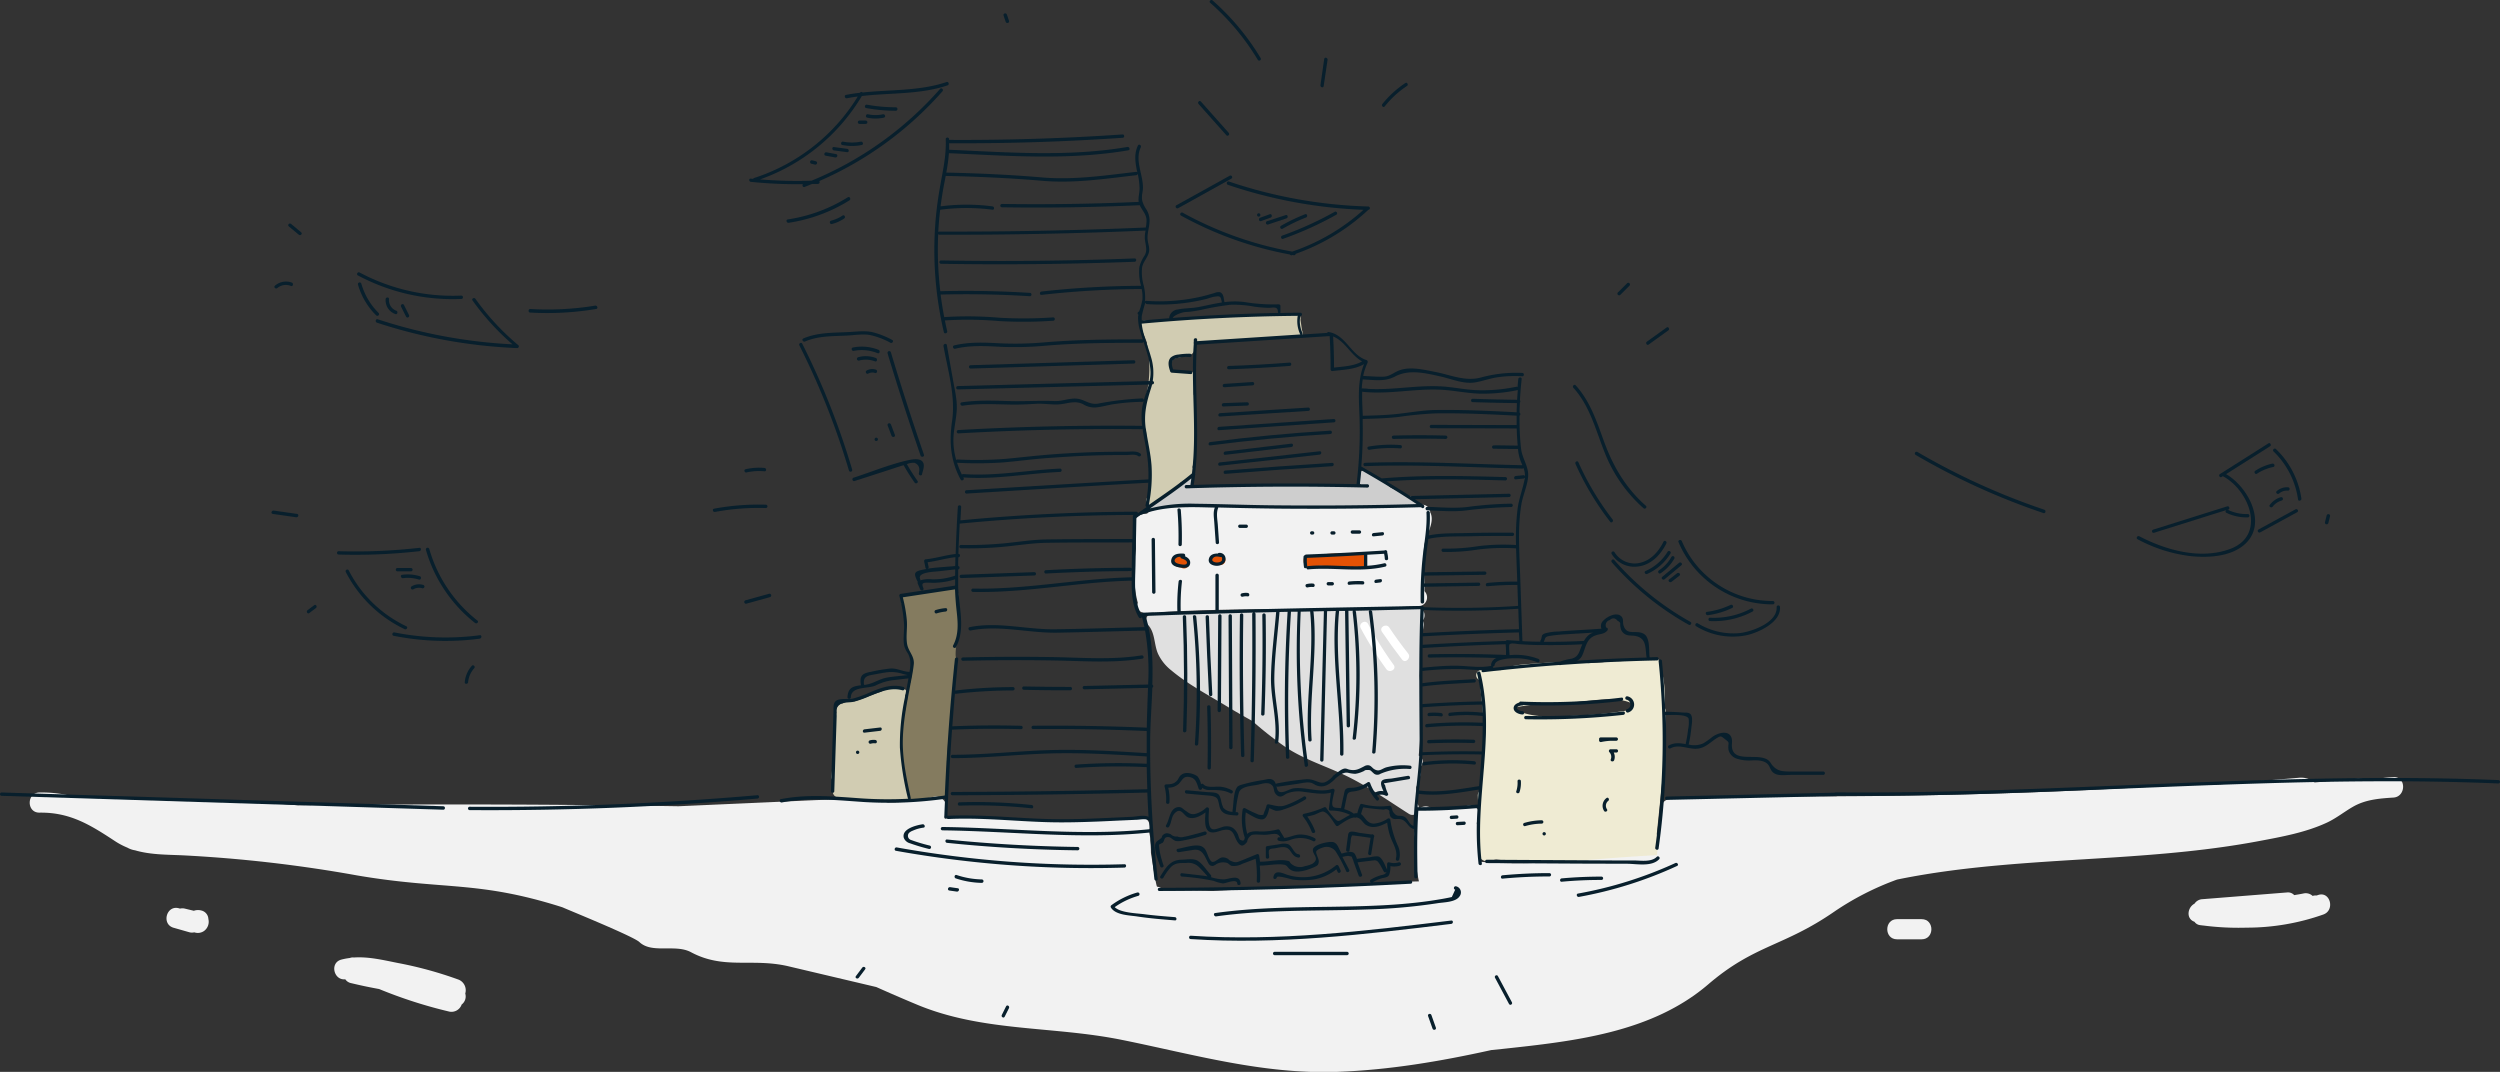 <svg xmlns="http://www.w3.org/2000/svg" viewBox="0 0 743.84 318.91"><rect x="0" y="0" width="743.84" height="318.91" fill="#333333" stroke="none"/><defs><style>.cls-1{fill:#e0e0e0;}.cls-2{fill:#fff;}.cls-3{fill:#f2f2f2;}.cls-4{fill:#cecece;}.cls-5{fill:#e35205;}.cls-6{fill:#d1ccb2;}.cls-7{fill:#847b5f;}.cls-8{fill:#efebd3;}.cls-9{fill:#081f2c;}</style></defs><title>paperwork</title><g id="Layer_2" data-name="Layer 2"><g id="Layer_1-2" data-name="Layer 1"><path class="cls-1" d="M421.93,181.06q-19.45.23-38.9.46c-12.76.17-25.74,2-38.44.34a1.55,1.55,0,0,0-1.54.58,2.07,2.07,0,0,0-1.51,3.44c2.2,2.35,1.78,5.81,3,8.61a13.66,13.66,0,0,0,4,5c4.89,4.1,10.82,7.23,16.27,10.53q3.87,2.35,7.81,4.5a101.74,101.74,0,0,0,10.22,8c5.59,3.61,12,5.55,18,8.46,6.41,3.14,12.34,7.35,18.36,11.17,2,1.27,3.86-1.55,2.45-3.08a2,2,0,0,0,.07-.7c-.1-1.21-.27-2.65-.36-4.12.91-2,1.69-4.38,1.31-6.14a2,2,0,0,0-.29-3.17l-.26-.14a138.71,138.71,0,0,0,.27-23.77l.33-6c0-.76.09-1.52.12-2.26a1.86,1.86,0,0,0-.26-1.08v0a1.9,1.9,0,0,0,.15-.47l.88-5.09a2.09,2.09,0,0,0-.32-1.49C424.37,183.46,423.94,181,421.93,181.06Z"/><path class="cls-2" d="M414.67,197.83a104.52,104.52,0,0,1-7.62-12.19c-.76-1.43-2.94-.16-2.18,1.27a104.49,104.49,0,0,0,7.62,12.19C413.44,200.4,415.63,199.15,414.67,197.83Z"/><path class="cls-2" d="M419,194.47q-3-3.78-5.65-7.77c-.9-1.34-3.09-.08-2.18,1.27q2.87,4.25,6,8.28C418.17,197.53,419.95,195.74,419,194.47Z"/><path class="cls-3" d="M423.73,162.64c.31-3.11,3.12-6.8,2-9.81a2.78,2.78,0,0,0-.19-.38,2.3,2.3,0,0,0-2.4-2.26q-20.86.21-41.72.12c-10.93,0-22.05-.73-32.93.63a2.9,2.9,0,0,0-1,0,37.16,37.16,0,0,0-4.81,1,2.45,2.45,0,0,0-1.31.82l-.4.12a3.47,3.47,0,0,0-2.71,1.12,2.21,2.21,0,0,0-.31,3.05,2.92,2.92,0,0,0-.09.71q0,2.74.12,5.47c-.72,5.15-.8,11.18.57,16.15a2,2,0,0,0,1.12,2.75l.19.08a2.86,2.86,0,0,0,2.17.14,2.61,2.61,0,0,0,.32,0c18.51-1.31,37.09-1,55.66-1.27a2.63,2.63,0,0,0,3.87-.05c6.78-.11,13.55-.3,20.32-.67a2.62,2.62,0,0,0,1.63-4.47C423.87,171.45,423.3,167,423.73,162.64Z"/><path class="cls-4" d="M420.92,149l-.68-.23a1,1,0,0,0-.66-1.07,48.31,48.31,0,0,1-6-2.75,23.14,23.14,0,0,0-6-3.86,1.23,1.23,0,0,0-.44-.1v-.1c.08-.8-.88-1.15-1.49-.88h0a1,1,0,0,0-1,1l-.23,2.3a.83.83,0,0,0,.5.84.82.82,0,0,0,.15.35l.1.13c-.48.08-1,.12-1.44.17-16.32-.91-32.78-.07-49.1.21a.93.93,0,0,0-.67.28l.1-.19a1.07,1.07,0,0,0,.13-.14,2.13,2.13,0,0,0,.32-.73l.08-.18a1,1,0,0,0,0-.18h0a1.55,1.55,0,0,0,.45-.46,1.21,1.21,0,0,0-.05-1.32,1.17,1.17,0,0,0-2,.07,1,1,0,0,0-.12.48,1.4,1.4,0,0,0-.25.38l-.37.24,0,0L345,148.09a1,1,0,0,0-.38,1.19l-.54,0a.94.94,0,0,0-.68.3l-1.09.26c-1.25.3-.72,2.23.53,1.93l2.14-.52c10.32-.28,20.95-1.25,31.21-.22,5.72.57,11.4.11,17.08-.25a118,118,0,0,0,13.91-.05l.35,0a.91.91,0,0,0,.45-.06,83.76,83.76,0,0,1,12.65.23C421.82,151.08,421.95,149.32,420.92,149Z"/><path class="cls-5" d="M363.47,165.16l-.81-.14a1.86,1.86,0,0,0-1,.1h0a1.53,1.53,0,0,0-1.5,1.5,1.52,1.52,0,0,0,1.5,1.5,9.08,9.08,0,0,1,1.44,0,1.5,1.5,0,0,0,.4-2.95Z"/><path class="cls-5" d="M353,166.32l-.13-.07-.07-.07a4.32,4.32,0,0,1-.32-.35,1.35,1.35,0,0,0-1.28-.41,1.82,1.82,0,0,0-1.77.12,1.52,1.52,0,0,0-.3,2.36,3.39,3.39,0,0,0,2.26.95l.1.07a1.5,1.5,0,1,0,1.51-2.59Z"/><path class="cls-5" d="M406.49,165.92a1.52,1.52,0,0,0-1.5-1.5c-4.7.26-10,0-14.64,1.06a1.5,1.5,0,0,0-2.46,1.12v.53a1.41,1.41,0,0,0,.38.92,1.35,1.35,0,0,0,1.61.64h0l.27,0c4.79-1.21,10.35,1.54,15.16.18a1.49,1.49,0,0,0,1-1A6.75,6.75,0,0,0,406.49,165.92Z"/><path class="cls-6" d="M270.6,235.73c-2.1-3.92-1.89-8.23-1.88-12.54q0-5.06,0-10.11a1.65,1.65,0,0,0,.28-.69c0-.18,0-.35.07-.53h0v0a31.72,31.72,0,0,0,.37-4.08,1.79,1.79,0,0,0-.11-.65c0-.07,0-.14,0-.21a.83.83,0,0,0,.09-.22,1,1,0,0,0-.37-1.68l-.27,0h0a7.09,7.09,0,0,0-1.29-.08,7.44,7.44,0,0,0-5.37.91c-2.7.81-5.26,2.06-7.94,2.83a5.24,5.24,0,0,0-3.44.63,2.07,2.07,0,0,0-1.85,2.63,2.4,2.4,0,0,0-.14.57c-.18,1.72-.26,3.43-.29,5.14a1.91,1.91,0,0,0-.37,1.16,112,112,0,0,1-.71,12.18,1.56,1.56,0,0,0,.43,1.3,2,2,0,0,0,0,.39l-.07,2.71a2,2,0,0,0,2,2c6.37.68,12.73,1.17,19.13,1.42A2,2,0,0,0,270.6,235.73Z"/><path class="cls-7" d="M285.38,184a35,35,0,0,0-.67-5.43,1.81,1.81,0,0,0-.1-.31,2,2,0,0,0-2-3.26A57.1,57.1,0,0,1,270,176.8a2,2,0,0,0-1.25,3.46c.81,3.25.23,6.23.54,9.52a21.42,21.42,0,0,0,2.45,7.25l-.52,4.37a1.71,1.71,0,0,0-.14.45l-.19,1.19a1.92,1.92,0,0,0-.34.82c-.26,1.41-.44,2.81-.6,4.21v.07a2,2,0,0,0-.22.63q-.2,1.26-.37,2.5c-2.94,8-.45,17.15,1,25.32a2,2,0,0,0,2.46,1.4c2.32-.81,4.92-.31,7.34-.68a2,2,0,0,0,1.47-1.93c0-2.55,0-5.08.1-7.63a2.24,2.24,0,0,0,0-.49c0-.3,0-.59,0-.89a2.11,2.11,0,0,0,.15-.73l.05-2.24q.1-1.55.16-3.11a1.58,1.58,0,0,0,.29-.72c0-.18,0-.35.07-.53h0l0-.17a89,89,0,0,0,.84-12.87,59.21,59.21,0,0,0,.78-8,2,2,0,0,0,.46-1.76,7.5,7.5,0,0,1-.2-1.31,2.19,2.19,0,0,0,0-.26c0-2.83.84-5.59,1-8.42,0-.07,0-.13,0-.2a1.63,1.63,0,0,0,.16-.88C285.49,184.76,285.43,184.36,285.38,184Z"/><path class="cls-6" d="M387.41,98.29l-.47-3.15a1.51,1.51,0,0,0-1.45-1.9c-13.09,1.1-26.15.37-39.25,2a1.62,1.62,0,0,0-.61.21l-3.74-.06a1.54,1.54,0,0,0-.49.07l-.65-.06c-1.25-.14-1.71,1.35-1.3,2.26q1,2.11,1.8,4.27a1.75,1.75,0,0,0,0,.33,36.05,36.05,0,0,1-.22,15.48,1.45,1.45,0,0,0,.23,1.21,12.79,12.79,0,0,0-.28,9.33l1.43,15.08c-.23,1.23-.49,2.46-.79,3.68a1.54,1.54,0,0,0,0,.59.85.85,0,0,0-.28.34l-.17.36a1.25,1.25,0,0,0,1.56,1.62c2.53-2.17,5.86-3.15,8.11-5.68a1,1,0,0,0,.24-.54,19.7,19.7,0,0,1,3.21-1.81,1.75,1.75,0,0,0,.49-2.88,13.8,13.8,0,0,0,.53-2.93,89.52,89.52,0,0,0,0-18.18,2.48,2.48,0,0,0-.16-.61c0-.55,0-1.09.06-1.64s.07-1,.07-1.53.07-1,.11-1.53c0-.25,0-.5.05-.71a1.44,1.44,0,0,0-2.43-1.08c-.39-.06-.81-.08-1.24-.12a1.31,1.31,0,0,0-.67.12,25.78,25.78,0,0,0-2.73-.16c-.09-.82-.2-1.64-.33-2.46a1.53,1.53,0,0,0,.85-1.48c.82-.12,1.59-.29,2-.39,1.27-.28,3.38-.3,4.21-1.52a5.15,5.15,0,0,0,.52-2.93c10.17.21,20.23-2.14,30.43-1.36A1.51,1.51,0,0,0,387.41,98.29Z"/><path class="cls-8" d="M495,221.93a82.27,82.27,0,0,0,.62-10.34,1.47,1.47,0,0,0-.3-.92,1.42,1.42,0,0,0,0-.18,39.59,39.59,0,0,0-.46-8.94,1.25,1.25,0,0,0-.45-.82,15.89,15.89,0,0,0-.12-3.16,1.52,1.52,0,0,0-1.5-1.5l-11,.67-.17,0a28.06,28.06,0,0,0-4.68.3l-4.29.27a81.19,81.19,0,0,0-14.07,0c-3.82.32-8.48.24-12,2.08l-5.9,0a1.51,1.51,0,0,0-.4,2.95h0a1.37,1.37,0,0,0,0,.45l1.35,13.56a1.52,1.52,0,0,0,.41.91c-.31,3.68-.56,7.37-.71,11.06q-.3,1.79-.45,3.58-.18,1.53-.31,3.06a2.2,2.2,0,0,0-.87,1.94c.07,2.09.3,4.36.48,6.67q-.19,1.09-.3,2.16a2.7,2.7,0,0,0-.1.72c0,.09,0,.18,0,.27a28.05,28.05,0,0,0,0,4,2.63,2.63,0,0,0,.36,1.18c-.06.39-.11.79-.19,1.17a2.53,2.53,0,0,0,3.08,3.08,21,21,0,0,1,2.13-.42c10.17,1.17,20.26.36,30.42,1.21,4.73.4,9.83.69,14.5-.34,4.31-1,3.58-3.72,3.1-7.59a2.69,2.69,0,0,0-.24-.8l1.7-16.46c.29-2.78.88-5.69.56-8.47A10.23,10.23,0,0,0,495,221.93Zm-26.82-13c5.46-.32,12.51-2,17.52.41-.09.62-.19,1.24-.33,1.85a120.31,120.31,0,0,1-15.52,1.69c-6,.3-12.3,1-18-1.25a1.35,1.35,0,0,0-.57-.11,10.1,10.1,0,0,0-.19-1.07C456.75,209.28,462.57,209.27,468.23,208.94Z"/><path class="cls-3" d="M712.1,231.23a49.24,49.24,0,0,0-8.07,1.09,3.11,3.11,0,0,0-2.41-.62h-.19l-12.74,1.11a6.44,6.44,0,0,0-4.85-1.38q-13,1.09-25.94,2.15a2.67,2.67,0,0,0-1.81-.48l-5.38.34a3,3,0,0,0-1-.09l-8.89.69q-46.91,2.7-93.92,2.88a3.37,3.37,0,0,0-.55.05c-16.42-.13-32.85.36-49.27.73a3,3,0,0,0-2.83,3.7,3.32,3.32,0,0,0-.07.37L493,254.45c-17.36.79-34.64,3.35-52,2a3.05,3.05,0,0,0-.84.05A50.89,50.89,0,0,0,439.4,245a.59.59,0,0,0,0-.23c2-2,.24-5.87-2.87-5a23.47,23.47,0,0,1-7.08.87c-1.26,0-2.42-.23-3.59-.23a3.22,3.22,0,0,0-4.86,3.25q.26,1.52.5,3a2.77,2.77,0,0,0-.75,1.87,65.36,65.36,0,0,0,1.43,13.72c-3.41.06-6.83.25-10.24.5q-10.79.8-21.58,1.39-14.65.12-29.29.94h-1q-4.56-.19-9.14-.12l-4.26-.06a3,3,0,0,0-.54.06,2.39,2.39,0,0,0-1.85-1.14c-.23,0-1.11-5.42-1.84-10.1,0-1.26-.09-2.52-.19-3.77a3.2,3.2,0,0,0,0-.63L342,248a3.34,3.34,0,0,0-.17-.71c.74-1.84-.12-4.27-2.61-4.06a243.08,243.08,0,0,1-31.34.72c-9-.39-17.9-1.72-26.8-.38v-.52l.23-1.08a3.2,3.2,0,0,0,0-1.07l.05-.11c.87-2.19-1.67-4.26-3.69-3.69a50.24,50.24,0,0,1-12.68,1.65h-.37c-3-.34-5.94-.78-8.62-.85-7.85-.21-15.71.29-23.55.63l-30.6,1.36q-56.66-.91-113.32-.28A383,383,0,0,0,44.75,238q-10.39-.9-20.83-1a3,3,0,0,0-1.18.22,38.1,38.1,0,0,0-11-1.43c-3.86.05-3.87,6.05,0,6,9.15-.13,15.16,3.67,22.5,8.49a21.42,21.42,0,0,0,3.65,1.92,6.69,6.69,0,0,0,2.29.8c4.42,1.29,9.06,1.28,14,1.48a409.62,409.62,0,0,1,52.13,6c26.07,4.43,35.72,1.42,61,9.46,2.25,1,21.14,8.66,22.94,10.36,3.75,3.54,10.65.51,15.32,3,9.86,5.29,18.18,1.67,29,4.2l26.16,6.18q6.05,2.71,12.17,5.26c19.58,8.13,40.19,6.28,60.84,10.45,21.54,4.35,42,10.32,64.24,9.52,15.44-.55,30.67-3.14,45.74-6.48l3.16-.32c21.35-2.31,44.48-4.75,61.38-19.23,13.87-11.88,22.31-11.14,37.5-21.63a84,84,0,0,1,18.69-9.55c21.14-4.33,43-5.18,64.52-6.59,14.45-.95,28.93-2.17,43.17-4.86,6.8-1.28,13.94-2.57,20.24-5.51,2.78-1.3,5.11-3.21,7.75-4.72,3.73-2.14,7.85-2.45,12.07-2.72C715.93,237,716,231,712.1,231.23Z"/><path class="cls-9" d="M362.61,164.52a.45.45,0,0,0-.25.17c-1.14,0-2.32.27-2.66,1.53-.4,1.46,1.07,2.1,2.28,2.13s2.63-.62,2.66-2A1.74,1.74,0,0,0,362.61,164.52Zm1,2.13c-.28.63-1.18.75-1.79.69s-1.57-.48-.91-1.26,1.59-.43,2.31-.35a.42.42,0,0,0,.25,0A1,1,0,0,1,363.56,166.65Z"/><path class="cls-9" d="M352.57,165.5a.52.52,0,0,0-.41-.78c-1.36-.08-3.12,0-3.6,1.6s.87,2.21,2.06,2.45,3.12.53,3.46-.95C354.35,166.65,353.51,165.94,352.57,165.5Zm.49,2.23c-.32.53-2.06.12-2.46,0-.74-.19-1.52-.72-.86-1.52a1.86,1.86,0,0,1,1.48-.54.49.49,0,0,0,.34.49C352.1,166.34,353.57,166.86,353.06,167.72Z"/><path class="cls-9" d="M344.83,265.1q37.46-.11,74.87-2.16c.64,0,.64-1,0-1q-5.64.31-11.28.57a11.78,11.78,0,0,1,2.77-1.2c.6-.17,1.41-.19,1.89-.67s.64-1.93.63-2.92a5.82,5.82,0,0,0,2.74-.14.5.5,0,0,0-.27-1,4.9,4.9,0,0,1-2.84,0,.51.51,0,0,0-.63.48c0,.38,0,1.1,0,1.67h0c-.59-1.07-1.35-3.6-2.68-3.92a7.49,7.49,0,0,0-2.31.23l-3.72.45a.51.51,0,0,0-.25.11,6.93,6.93,0,0,0-.59-1.43c-.79-1.32-2.85-.42-4-.21h0l-.47-.9c-.52-1-.85-2.19-2-2.5s-5.51.63-6,2c-.52,1.64,2.32,2.76-.27,4.48a9.62,9.62,0,0,1-2.16.67,3.94,3.94,0,0,1-4.37-1,1.17,1.17,0,0,0-.32-.47c-2.45-.8-5.77.16-8.45.14a.49.49,0,0,0-.22,0q-.11-.95-.27-1.9a.5.5,0,0,0-.61-.35L369.49,256c-1.51.56-1.79.86-3.6,0-.23-.11-.37-.41-.61-.5a2.8,2.8,0,0,0-1.64-.39c-1,.12-2.15,1.58-3,1.31s-1.43-2.69-1.92-3.46a2.58,2.58,0,0,0-1.29-1.18c-1.89-.7-5.07.47-7,.78-.63.1-.36,1.06.27,1l4.29-.68c2.53-.38,3.19,1.31,4.15,3.2.45.89.74,1.71,1.86,1.54a4.67,4.67,0,0,0,1-.56,4.14,4.14,0,0,1,3.09-.31c.53.19.82.73,1.42.89a5.38,5.38,0,0,0,3.15-.63l3.93-1.48a32.05,32.05,0,0,1,.33,6.64c0,.64,1,.64,1,0a33,33,0,0,0-.09-4.63.47.47,0,0,0,.14,0c2.05,0,4.28-.48,6.3-.35s1.48.76,2.67,1.57c1.93,1.32,5.44,0,7.31-.86.79-.38,1-.55,1.13-1.44s-.94-2.43-.75-3.09,2.07-1.32,2.73-1.37a3.28,3.28,0,0,1,3.26,1.66,43.88,43.88,0,0,1,2.93,5.59c.3.57,1.16.06.86-.5l-2-3.78a9.23,9.23,0,0,1,1.78-.31l1,.22.17.47a5.84,5.84,0,0,1,.43,1.18l1.46,4c.22.6,1.19.34,1-.27l-1.2-3.29c0-.12-.09-.26-.13-.39l4.62-.56c1.14-.14,1.38.2,2,1.16.45.68.8,1.44,1.19,2.15a.47.47,0,0,0,.76.1.87.87,0,0,1,0,.12c-.42.74-1.19.73-1.88.94a12.88,12.88,0,0,0-2.74,1.23.5.5,0,0,0,.05.88q-31.54,1.47-63.13,1.57A.5.5,0,0,0,344.83,265.1Z"/><path class="cls-9" d="M365.59,109.88q9.08-.31,18.13-1c.64,0,.64-1.05,0-1q-9.06.71-18.13,1C364.95,108.9,364.94,109.9,365.59,109.88Z"/><path class="cls-9" d="M364.28,115.22l8.41-.56c.64,0,.64-1,0-1l-8.41.56C363.64,114.26,363.63,115.26,364.28,115.22Z"/><path class="cls-9" d="M364,120.94l7.1-.26c.64,0,.64-1,0-1l-7.1.26C363.37,120,363.37,121,364,120.94Z"/><path class="cls-9" d="M363,123.93l26.27-1.67c.64,0,.64-1,0-1L363,122.93C362.33,123,362.32,124,363,123.93Z"/><path class="cls-9" d="M362.7,128l34.17-2.33c.64,0,.64-1,0-1L362.7,127C362.06,127.07,362.05,128.07,362.7,128Z"/><path class="cls-9" d="M360.07,132.53q17.81-2.3,35.74-3.4c.64,0,.64-1,0-1q-17.92,1.09-35.74,3.4C359.44,131.61,359.43,132.61,360.07,132.53Z"/><path class="cls-9" d="M384.24,133c.63-.07.64-1.08,0-1l-19.68,2.33c-.63.07-.64,1.08,0,1Z"/><path class="cls-9" d="M392.65,134.27l-29.72,3.31c-.63.07-.64,1.07,0,1l29.72-3.31C393.28,135.2,393.29,134.2,392.65,134.27Z"/><path class="cls-9" d="M396.35,137.72q-15.91,1-31.8,2.28c-.64.05-.64,1.05,0,1q15.89-1.3,31.8-2.28C397,138.68,397,137.68,396.35,137.72Z"/><path class="cls-9" d="M440.48,200.13c-.15-.62-1.12-.36-1,.27a56.66,56.66,0,0,1,1.35,8.3.47.47,0,0,0-.14,0q-8.68.15-17.35.78l-.09,0q0-2.61,0-5.23h0c5.07-.69,10.27-.86,15.38-1.17.64,0,.64-1,0-1-5.11.31-10.31.5-15.39,1.18q0-1.82,0-3.65a.45.45,0,0,0,.24,0,92.36,92.36,0,0,1,10.87-.54c2.19.06,4.34.32,6.51.29-.12.31,0,.7.43.65q11.3-1.32,22.65-2.15a.46.46,0,0,0,.42,0h0q14.3-1.05,28.65-1.35a.5.5,0,0,0,0-1l-2.22.06a.46.46,0,0,0,0-.22c-.23-1.91.23-5.73-1.78-6.81-2.27-1.21-5.14.76-6-2.65-.22-.92.14-1.84-.68-2.57-1.47-1.31-4.32.23-5.36,1.42a2.07,2.07,0,0,0-.47,2.31c-4.27.34-8.55.48-12.81.85a15.94,15.94,0,0,0-4,.55c-1.32.5-.71,1-1.34,2.14a.46.46,0,0,0-.05.34q-2.66,0-5.32-.17l-.7-20.26c-.24-6.79-.74-13.71.39-20.45.46-2.75,1.78-5.46,2-8.22.26-2.94-1.77-5.43-2.1-8.33a79.34,79.34,0,0,1-.45-9.84.52.52,0,0,0,0-.89c0-1,.06-2,.11-3a.54.54,0,0,0,0-.69c.12-2.11.3-4.21.52-6.3.07-.64-.93-.63-1,0q-.13,1.19-.23,2.38a.49.49,0,0,0-.4-.08,48.87,48.87,0,0,1-12,1c-3.63-.18-7.19-1-10.82-1.14-7.13-.32-14.19,1.19-21.32.76a.51.51,0,0,0-.21-.06l-1.33-.07a.45.45,0,0,0-.27.07,26.85,26.85,0,0,1,.29-2.75c3.36.14,6.57.76,9.6-.86,4.2-2.24,9.16-1,13.61,0,3.46.77,6.93,2.38,10.52,1.7,2.11-.4,4.12-1.13,6.25-1.46a36.19,36.19,0,0,1,7.49-.31c.64,0,.64-1,0-1a39.35,39.35,0,0,0-12.33,1.37c-4.69,1.23-8.88-.75-13.48-1.65-3.22-.63-7.22-1.63-10.44-.6-1.81.58-3.08,1.95-5.08,2s-4-.14-6-.22a17.62,17.62,0,0,1,1.33-4,.5.5,0,0,0,0-.11v0a.49.49,0,0,0,0-.09.48.48,0,0,0-.34-.52c-4.69-1.49-6.12-7.48-11.2-8.34a.51.51,0,0,0-.54.25l-7.47.49a.52.52,0,0,0,.09-.58,8.13,8.13,0,0,1-.57-4.91s0,0,0,0a.5.5,0,0,0,0-1q-3,0-6,.08a.45.45,0,0,0,.08-.27l0-1.81a.51.51,0,0,0-.5-.5,53.37,53.37,0,0,1-10.39-.71,23.09,23.09,0,0,0-5.81.06.51.51,0,0,0,0-.23c-.22-1-.2-2.41-1.36-2.74a3.19,3.19,0,0,0-1.59.26c-1.33.38-2.64.77-4,1.08a55.8,55.8,0,0,1-16.29,1.24.41.41,0,0,0-.4.2c0-.16.05-.31.07-.47a15.5,15.5,0,0,0-.42-4.32,13.92,13.92,0,0,1-.47-5.4c.33-1.63,1.56-2.77,2-4.34.34-1.26-.16-2.4-.33-3.64-.26-1.88.44-3.64.53-5.5a6.17,6.17,0,0,0-1-3.82,10.72,10.72,0,0,1-.91-1.71.51.51,0,0,0-.11-.31,4.69,4.69,0,0,1-.22-1.7c0-.79.25-1.56.28-2.36.16-4.13-2.52-8.33-.63-12.33.27-.58-.59-1.09-.86-.5-1.18,2.49-.81,5-.26,7.61a21.63,21.63,0,0,1,.75,5.22c0,1.35-.47,2.63-.25,3.93q-20.33.91-40.69.61a.5.5,0,0,0,0,1q20.51.31,41-.62c.64,1.45,1.82,2.46,2,4.19a9,9,0,0,1-.22,2.45l-.1,0Q310.25,69,279.53,68.9a.46.46,0,0,0-.36.15q.17-3.33.57-6.65h.1a59.26,59.26,0,0,1,15.45,0c.64.08.63-.92,0-1a59.27,59.27,0,0,0-15.43,0c.29-2.32.66-4.64,1.11-6.94.14-.72.28-1.42.41-2.11h.06c9.55.2,19.09.62,28.61,1.44s18.62-.58,28-1.66c.63-.07.64-1.07,0-1-9.36,1.08-18.54,2.47-28,1.66s-19-1.24-28.49-1.44a56.47,56.47,0,0,0,.78-5.77c17.77.79,35.75,2.16,53.39-.86.63-.11.36-1.07-.27-1-17.52,3-35.41,1.62-53.06.83,0-.63,0-1.28,0-1.93q25.83.15,51.61-1.62c.64,0,.64-1,0-1q-25.77,1.77-51.62,1.62c0-.07,0-.14,0-.21,0-.64-1-.64-1,0,.2,5.23-1,9.94-1.85,15.05a105.87,105.87,0,0,0-1.46,13.71,107.1,107.1,0,0,0,2.75,28.66c.15.63,1.11.36,1-.27-.25-1.07-.48-2.14-.69-3.22a109.2,109.2,0,0,1,16.13.19,126.24,126.24,0,0,0,16.09-.1c.64,0,.64-1,0-1a126.24,126.24,0,0,1-16.09.1,109.12,109.12,0,0,0-16.15-.19.51.51,0,0,0-.17.05c-.43-2.24-.8-4.49-1.08-6.75q13.28-.33,26.55.5c.64,0,.64-1,0-1q-13.27-.83-26.57-.5l-.08,0a104.66,104.66,0,0,1-.62-17,.45.45,0,0,0,.39.2q30.66.09,61.31-1.23a9.77,9.77,0,0,0-.23,2.18c.06,1.83.92,3.36,0,5.14A11,11,0,0,0,339,79.44a15,15,0,0,0,.5,5.6,274.61,274.61,0,0,0-29.61,1.7c-.63.07-.64,1.07,0,1A274.57,274.57,0,0,1,339.7,86a11.71,11.71,0,0,1,.21,3.13,19.79,19.79,0,0,1-1,3.58.5.5,0,0,0-.21.91c0,.13,0,.27-.07.4a13.06,13.06,0,0,0,.75,4.91c.19.69.41,1.4.64,2.11a.47.47,0,0,0-.25-.07c-9.75,0-19.5.08-29.22.91a98.4,98.4,0,0,1-13.75.23c-4.34-.23-8.64-.36-12.89.66-.63.15-.36,1.11.27,1,4.49-1.08,9-.82,13.55-.58a100.78,100.78,0,0,0,13.8-.37c9.4-.78,18.83-.81,28.25-.83a.45.45,0,0,0,.45-.31c1,3,2,6.06,2.09,9a11.1,11.1,0,0,1-.28,2.69L285,114.87a.5.5,0,0,0,0,1l56.81-1.44c-.44,1.6-1.07,3.17-1.54,4.77a.48.48,0,0,0-.45-.66,91.07,91.07,0,0,0-13.12,1.55c-2.63.43-4.1-1.35-6.52-1.49-2.14-.13-4.19.82-6.34.73-4.59-.19-9.13.14-13.73,0s-9.37-.32-14,.39c-.63.1-.36,1.06.27,1,5.06-.78,10.13-.38,15.22-.33,2.21,0,4.4-.1,6.6-.24s4.35.26,6.53.19c2.62-.08,4.89-1.34,7.47-.11a6.34,6.34,0,0,0,3.87,1c1.82-.17,3.64-.73,5.44-1a63.77,63.77,0,0,1,8.35-.67.46.46,0,0,0,.45-.32,15.63,15.63,0,0,0-.54,2.51,21.12,21.12,0,0,0,.07,5,.51.51,0,0,0-.22-.05q-27.25-.29-54.47,1.25c-.64,0-.64,1,0,1q27.21-1.54,54.47-1.25a.45.45,0,0,0,.33-.13c.32,2.23.82,4.45,1.18,6.66a44.33,44.33,0,0,1,.56,8.41h-.1c-18,1-36,2.12-54,3.22-.64,0-.64,1,0,1,18-1.1,36-2.24,54-3.22h.06a45.94,45.94,0,0,1-.81,6.63.5.5,0,0,0,.33.58l-2.42,1.7-.19.08a.45.45,0,0,0-.46-.38q-26.22.06-52.34,2.58c.08-1.32.15-2.64.23-4,0-.64-1-.64-1,0q-.44,7-.65,14c-3,.33-5.89,1.28-8.89,1.58a.51.51,0,0,0-.48.63l.39,1.89a.42.42,0,0,0,.39.36c-.62.1-1.23.21-1.83.36-2.28.54-1.79,1.43-1,3.25a.41.41,0,0,0,.21.21.46.46,0,0,0-.1.45l.74,1.77c.24.58,1.21.33,1-.27-.5-1.2-.55-1.67,1-1.7,1,0,2,.1,3.08,0a20.77,20.77,0,0,0,5.33-1c0,.63,0,1.26,0,1.88l-16.24,2.47a.51.51,0,0,0-.35.62,41.22,41.22,0,0,1,1.39,8.42c.11,2.1-.36,4.44.07,6.5a8.67,8.67,0,0,0,1.12,2.24c.92,1.79.78,3.32.46,5.27l0,.14c-1.89,0-3.58-1.08-5.55-1a47.71,47.71,0,0,0-6,1c-2.76.49-3.32,1.26-2.92,4-2.24.27-3.86.62-4,3.55,0,.64,1,.64,1,0,.11-3.34,5.07-2.44,7.38-3.49a15.35,15.35,0,0,1,4.75-1.53c1.66-.21,3.32-.39,5-.58-.35,2-.73,3.9-1.09,5.85a67.57,67.57,0,0,0-1.45,14.7,86.83,86.83,0,0,0,2.35,15,.43.43,0,0,0,.15.25,117.73,117.73,0,0,1-14.36-.13c-7.87-.56-15.74-1.27-23.55.25-.63.12-.36,1.09.27,1,8-1.57,16.14-.7,24.23-.15a120.3,120.3,0,0,0,24.15-.92.54.54,0,0,0,.2-.07c-.08,1.81-.17,3.62-.23,5.43a.49.49,0,0,0,.77.39.42.42,0,0,0,.42.24c9.88-.47,19.7.66,29.56.94,5,.14,9.91,0,14.87-.19,2.48-.1,5-.23,7.45-.34l4-.18c1.06,0,2.84-.48,3.77.18a.46.46,0,0,0,.13.06c.05.85.1,1.7.17,2.55-20.54,2.12-41.12-.4-61.68-.65a.5.5,0,0,0,0,1c20.59.25,41.19,2.77,61.75.64q.52,6.93,1.3,13.84c.07.63,1.07.64,1,0a348.14,348.14,0,0,1-2.26-40.36c0-5.41.46-11,.65-16.56a.52.52,0,0,0,0-.91c.21-6.94,0-13.86-2-20.44,10.67-.41,21.34-.71,32-1a.45.45,0,0,0-.29.44q.18,21.81-.51,43.62c0,.64,1,.64,1,0q.69-21.8.51-43.62a.46.46,0,0,0-.31-.45l6.43-.15a.48.48,0,0,0,0,.1c-.55,6.42-1.41,12.89-1.53,19.33s2,12.8,1.16,19.26c-.08.64.92.63,1,0,.83-6.46-1.26-12.8-1.16-19.26s1-12.91,1.53-19.33a.46.46,0,0,0,0-.12l2.41-.05a.51.51,0,0,0,0,.16,424.4,424.4,0,0,0-.48,43.09c0,.64,1,.65,1,0a424.4,424.4,0,0,1,.48-43.09.48.48,0,0,0,0-.18l2,0a246.74,246.74,0,0,0,2.1,45.79c.09.63,1.05.36,1-.27A245.35,245.35,0,0,1,387,182l2.83-.06a.48.48,0,0,0,0,.21c1.24,12.68-1.43,25.32-.57,38,0,.64,1,.64,1,0-.86-12.68,1.81-25.32.57-38a.51.51,0,0,0-.08-.23l3.15-.07a.48.48,0,0,0,0,.13l-1.11,44.14a.5.5,0,0,0,1,0L394.85,182a.48.48,0,0,0,0-.15l2.63-.06a.53.53,0,0,0-.06.19c-1.35,14.15,1.5,28.22,1.3,42.37a.5.5,0,0,0,1,0c.2-14.15-2.65-28.22-1.3-42.37a.47.47,0,0,0,0-.21l1.78,0,.48,34.16a.5.5,0,0,0,1,0l-.48-34.19,1.37,0a.4.4,0,0,0-.11.35,161.62,161.62,0,0,1,0,37.53c-.07.64.93.63,1,0a161.62,161.62,0,0,0,0-37.53.51.51,0,0,0-.21-.36q9.69-.22,19.38-.47c-.52,13.24-.31,26.41-.24,39.65,0,6.46-1,12.78-1.53,19.2-.14,1.88-.23,3.76-.3,5.65a.51.51,0,0,0-.14-.09c-1.33-.5-1.43-2.31-2.87-2.78-1.16-.38-1.62.22-2.62-.79-.77-.78-.63-1.21-1-2.11a.48.48,0,0,0-.43-.25,20.76,20.76,0,0,1-8.25-.54.52.52,0,0,0-.62.35,16.21,16.21,0,0,0-.78,2.41,2.79,2.79,0,0,0-.41,0,3.17,3.17,0,0,0-.64.13,8.49,8.49,0,0,0-2.85-1.33l.62-3c.34-1.62.26-2.09,2-2.26a10.45,10.45,0,0,0,4.38-1.51,13.65,13.65,0,0,0,2.54,4.07c.43.48,1.14-.23.71-.71-.18-.2-.33-.4-.5-.6a2.77,2.77,0,0,1,2.58,0c.36.18.89-.13.73-.56a10,10,0,0,1-.89-2.54q-.57-.74-.12-.62l1.19-.2,6-1c.63-.11.36-1.07-.27-1l-4.77.79c-.77.13-2.23.06-2.86.57-.8.66-.17,2.12.35,3.23a3.56,3.56,0,0,0-2.52.42,12.33,12.33,0,0,1-1.43-2.8.51.51,0,0,0-.73-.3,9.79,9.79,0,0,1-4.11,1.62c-.68.09-1.78-.1-2.38.4-.44.36-.47,1-.59,1.55-.33,1.36-.59,2.75-.87,4.13l-.21,0c-.87-.13-2,.08-2.3-.67-.42-.92.45-3.58.58-4.6a.5.5,0,0,0-.63-.48c-3.74,1.3-7.43-.48-11.22-.17-1.33.11-2.24.87-3.44,1.11-1.61.32-1.76-.65-2-1.71a.51.51,0,0,0,.44.15l5.91-.86c1.22-.18,2.79-.62,4-.29.64.18,1.12.64,1.73.84,2.23.73,3.83-.49,5.39-2a.47.47,0,0,0,.13-.21c1.12-.8,2.17-1.83,3.62-1.64a10.32,10.32,0,0,0,2.24.33,7.67,7.67,0,0,0,2.17-.65c.82-.29.39-.48,1.47-.49s.88.22,1.68.85a1.63,1.63,0,0,0,2.17.28,18.35,18.35,0,0,1,8.77-1.42c.64,0,.64-1,0-1a19.69,19.69,0,0,0-7.1.52c-1.42.47-2.06,1.44-3.59.48-.55-.35-.89-1-1.6-1.11a2,2,0,0,0-1.35.32c-1.55.78-2.43,1.35-4.28,1-.61-.11-1-.45-1.62-.33-1.06.2-2.41,1.5-3.25,2.08a.49.49,0,0,0-.2.28,7.29,7.29,0,0,1-2.13,1.63c-1.2.51-2.17-.08-3.29-.44a6.06,6.06,0,0,0-2.38-.4,83.47,83.47,0,0,0-8.79,1.26.39.39,0,0,0-.32.24,2.34,2.34,0,0,0-.52-1c-.87-.9-2-.51-3.07-.28a49.16,49.16,0,0,0-6.83,1.49c-.73.27-1,.38-1.36,1.08-.87,1.74-.79,4.67-1.11,6.59a.5.5,0,0,0,.06.33,3.9,3.9,0,0,1-2.78-1.18,8.81,8.81,0,0,1-.7-2.31c-.25-.78-.35-1.51-1.08-1.94s-2.3-.37-3.25-.46l-5.93-.54c-.64-.06-.64.94,0,1l5.48.5c1,.09,2.87.09,3.58.93.47.56.59,2,.82,2.69.75,2.29,2.9,2.25,5.08,2.4.64,0,.64-1,0-1l-.37,0a.46.46,0,0,0,.05-.14,33.88,33.88,0,0,1,.94-5.7c.69-1.91,3.88-1.93,5.71-2.33,1.38-.3,3.48-1.11,4.5.67a13,13,0,0,1,.31,1.27,2.34,2.34,0,0,0,1.38,1.54c1,.24,1.53-.44,2.32-.83a9.2,9.2,0,0,1,5.15-.5c2.69.3,5.31.9,8,.23l-.61,4.84c0,.28.26.49.5.5a12.72,12.72,0,0,1,5.82,1.27c-.76.36-1.51.81-2,1.12-1.49.83-1.5,1.07-2.74-.16a30.84,30.84,0,0,1-2.41-3.12.51.51,0,0,0-.61-.08,28.73,28.73,0,0,1-6,1.92.51.51,0,0,0-.22.84,17.58,17.58,0,0,1,2.57,4.54c.23.59,1.2.34,1-.27a19.35,19.35,0,0,0-2.33-4.3c.66-.15,1.31-.3,2-.5s2.06-1,2.64-1c1.49.16,3.06,3.1,3.91,4.2a.5.5,0,0,0,.61.08c1.18-.78,3.19-2.3,4.82-2.52a.49.49,0,0,0,.55,0,1.91,1.91,0,0,1,.51.1c1.19.43,1.47,1.61,2.61,2.24,2,1.12,4.26.21,6.13-.79a20.37,20.37,0,0,0,.92,4.12c.74,2.15,2.31,4.2,1.66,6.59a.5.5,0,0,0,1,.27,6.25,6.25,0,0,0-.45-4.22,28.49,28.49,0,0,1-2.19-7.55.51.51,0,0,0-.75-.43,8.77,8.77,0,0,1-4.09,1.52c-1.81,0-2.38-1.31-3.41-2.43a3,3,0,0,0-.46-.41,16.21,16.21,0,0,1,.63-2,60.37,60.37,0,0,0,6.2.67,1.27,1.27,0,0,1,1.62.43,2.18,2.18,0,0,0,0,.77c.24.56.06.6.41,1,.79.95,1.74.45,2.77.63,2,.35,2.13,2.25,3.78,2.86a.41.41,0,0,0,.39,0c-.13,4.75-.06,9.52,0,14.27a.5.5,0,0,0,1,0c-.11-6.54-.2-13.09.23-19.62H422l.06,0c5.87,0,11.72-.31,17.58-.79a90,90,0,0,0,.27,16.5c.08.63,1.08.64,1,0C438.54,238,445.05,218.88,440.48,200.13Zm-176.6,1.48c-2.28.41-4.08,1.82-6.41,2.14l-.39,0c-.34-2.25.78-2.69,2.66-3,1.22-.22,2.43-.47,3.66-.65a11,11,0,0,1,5,.34,13.29,13.29,0,0,0,1.71.42C268,201.11,265.91,201.25,263.88,201.61Zm159.5,8.83q8.66-.63,17.35-.78a.5.5,0,0,0,.22-.05q.09,1.22.15,2.44a41.56,41.56,0,0,0-9.69,0c-.63.08-.64,1.08,0,1a41.57,41.57,0,0,1,9.73,0q0,1,0,2a122.68,122.68,0,0,0-16.6.36c-.64.06-.64,1.06,0,1a122.74,122.74,0,0,1,16.61-.36c0,2.51-.11,5-.27,7.54a.5.5,0,0,0-.17,0q-8.72-.17-17.43.22c0-1,.07-1.94.06-2.92q0-5.19-.06-10.37Zm20.25-12.31c-3.38.67-6.8,0-10.21-.05s-6.62.27-9.92.56a.51.51,0,0,0-.23.08q0-3,0-6a.43.43,0,0,0,.29.08q12.2-.74,24.42-1.11a21.71,21.71,0,0,1,.1,3.18q-11.39-.45-22.79-.2a.5.5,0,0,0,0,1q10-.22,19.91.11a2.51,2.51,0,0,0-1.55,2,.41.41,0,0,0,.06.27Zm34.63-10.56a.51.51,0,0,0-.35-.85,1.56,1.56,0,0,1,1.1-2.23,1.33,1.33,0,0,1,2.15.11c1.41.88.69.72,1,2.06a2.71,2.71,0,0,0,1.29,2c1,.6,2,.36,3.07.55,3.4.61,3,3.48,3.36,6.19a.51.51,0,0,0,.1.24q-10.4.27-20.77.94a3.06,3.06,0,0,0,1.52-1.49c1.1-2.26,1.13-5,3.93-6C476,188.55,477.26,188.79,478.26,187.58Zm-17.43,1.68a42.66,42.66,0,0,1,5-.51c2.76-.2,5.53-.33,8.29-.51a3.8,3.8,0,0,0-1.19.54,6,6,0,0,0-1.65,1.93c-4,.2-8,.29-11.95.25C459.83,190,459.56,189.51,460.82,189.26Zm-2.57,2.67c4.18.07,8.36,0,12.54-.21-.06.12-.12.25-.17.37-.76,1.83-.93,3.4-3.09,3.92a16.78,16.78,0,0,0-3.37.86q-10,.74-19.91,1.84a.57.57,0,0,0-.11-.38.55.55,0,0,0,.56-.47c.25-2,5.28-2,6.43-2a18.22,18.22,0,0,1,6.32,1.2c.61.22.87-.74.27-1a18.93,18.93,0,0,0-8.59-1.12c0-.62-.27-3,0-3.2.48-.52,2-.13,2.69-.09C453.91,191.83,456.08,191.9,458.25,191.94Zm-6.19-1.22c-1.2-.07-2.4-.14-3.61-.24a.5.5,0,0,0-.43.25q-12.22.38-24.43,1.11a.48.48,0,0,0-.28.11q0-1.3,0-2.6l.12,0q14.23-.77,28.49-1.16Zm-28.67-2.32q.07-3.43.2-6.87a266,266,0,0,0,28.14-.38l.21,6.07q-14.23.38-28.45,1.16Zm-17.77-71.78c8,.81,15.89-1.15,23.85-.59,3.6.26,7.14,1,10.76,1.12a50.68,50.68,0,0,0,11.3-1.06l.06,0q-.12,1.44-.2,2.88-6.61-.08-13.22-.3c-.64,0-.64,1,0,1q6.58.22,13.16.29-.06,1.36-.09,2.73c-8-.43-16.11-.8-24.16-.68-3.68.06-7.26.7-10.9,1.12s-7.14.51-10.71.6c-.1-2.4-.25-4.83-.18-7.23A.51.51,0,0,0,405.61,116.61Zm-.33-9.08c-2.45,1.42-5.6,1.52-8.38,1.85q0-4.63-.27-9.25C400.19,101.5,401.92,105.68,405.28,107.53ZM395.62,100q.3,5,.28,9.91a.5.5,0,0,0,.5.5c3.08-.4,6.7-.43,9.45-2.08-1.94,4.81-1.57,10-1.37,15.09a129.38,129.38,0,0,1-.86,20.63q-24.22-.51-48.44.23c.16-1,.29-1.94.41-2.91a.39.39,0,0,0,0-.37c1.48-12.76-.33-25.63.54-38.44Zm-41.44,44.31-1.21,0c-.64,0-.64,1,0,1q26.93-.89,53.87-.23a.5.5,0,0,0,0-1l-2.23,0c.17-1.39.31-2.78.43-4.17,5.61,3.23,11.08,6.5,16.46,10.07q-22,.61-44,.35c-7.26-.09-14.51-.37-21.77-.45a49.26,49.26,0,0,0-13.56,1.39c4.17-2.89,8.36-5.74,12.3-8.93-.09.62-.17,1.25-.27,1.87A.5.5,0,0,0,354.19,144.34Zm11.52-53.61a32.61,32.61,0,0,1,7.49.54,34.85,34.85,0,0,0,4.21.35c1.41,0,2.79-.56,2.83,1.22a.47.47,0,0,0,.11.29q-15.73.31-31.42,1.49c.35-.79,2.52-1.54,3.21-1.67s1.23-.09,1.82-.16c1.11-.13,2.21-.32,3.31-.53A81.54,81.54,0,0,1,365.71,90.73Zm-26,3.42a38.91,38.91,0,0,1,1.09-4.09.5.5,0,0,0,.47.45,57.23,57.23,0,0,0,11.59-.37A55.21,55.21,0,0,0,358.73,89c.87-.22,1.77-.6,2.66-.73,1.77-.26,1.77-.08,2.16,1.64a.45.45,0,0,0,0,.09c-.84.13-1.68.28-2.51.44-1.51.3-3,.65-4.51.93-2,.37-4.12.3-6.1.71a2.81,2.81,0,0,0-2.56,2.61c-2.68.21-5.37.42-8,.67a.51.51,0,0,0-.16,0A9.63,9.63,0,0,1,339.72,94.14Zm1.21,33.43c-.63-4.4.25-7.93,1.58-12.08.12-.37.22-.74.31-1.1h0a.51.51,0,0,0,.18-1,16,16,0,0,0-.56-7.29c-.82-3-2.38-6.52-2.72-9.79h.1q23.1-2.1,46.32-2.32a9.3,9.3,0,0,0,.7,5.43.45.45,0,0,0,.08.11l-30.71,2c0-.13,0-.27,0-.4.05-.64-.95-.64-1,0,0,.24,0,.47,0,.71a.56.56,0,0,0,0,.46c-.9,12.84,1,25.77-.54,38.56-4.08,3.39-8.48,6.37-12.84,9.39a45.79,45.79,0,0,0,.83-11.51C342.4,135,341.47,131.33,340.94,127.58Zm-64.63,41.07-.28-1.33c2.77-.36,5.49-1.19,8.26-1.5q0,1.31-.06,2.63c-2.71.26-5.56.37-8.27.79A.5.5,0,0,0,276.31,168.65Zm7.88,2.67a19.94,19.94,0,0,1-6.85,1.08,8.54,8.54,0,0,0-3.51.31.5.5,0,0,0,0-.34c-1-2.1,4-2.2,5.5-2.37l4.91-.55C284.2,170.07,284.19,170.69,284.18,171.31Zm57.47,31.44q0,.47,0,.94l-19,.43a.5.5,0,0,0,0,1l18.94-.43c-.14,3.94-.29,7.89-.37,11.83l-.12,0q-16.83-.71-33.67-.57a.5.5,0,0,0,0,1q16.84-.15,33.67.57l.1,0q0,2.35,0,4.7c0,.63,0,1.26,0,1.88-9.7-.6-19.42-1.19-29.14-.89-9.56.3-19.05,1.38-28.63,1.39a.5.5,0,0,0,0,1c9.58,0,19.07-1.09,28.63-1.39,9.72-.3,19.45.29,29.15.89,0,.72,0,1.45,0,2.17a178.3,178.3,0,0,0-21,.24c-.64,0-.64,1,0,1a178.35,178.35,0,0,1,21-.24q.06,3.29.18,6.57-29,.73-58,.81a.5.5,0,0,0,0,1q29-.08,58-.81.14,3.6.36,7.2c-1.39-.6-3.4-.1-4.82,0l-7.94.37c-5.29.24-10.59.43-15.89.33-10.35-.2-20.66-1.47-31-1a.5.5,0,0,0-.18,0q.43-12.82,1.37-25.62,10.25-.43,20.52-.15a.5.5,0,0,0,0-1q-10.22-.28-20.44.15c.24-3.24.49-6.48.78-9.72a.42.42,0,0,0,.26.05,152.14,152.14,0,0,1,17-1,.5.5,0,0,0,0-1,152.14,152.14,0,0,0-17,1,.52.52,0,0,0-.18.06c.28-3.13.57-6.26.9-9.38.07-.64-.93-.63-1,0q-2.12,20.26-3,40.62a.42.42,0,0,0-.24,0c-3.37.45-6.73.76-10.08,1a.48.48,0,0,0,.16-.48c-1.15-5.32-2.31-10.69-2.34-16.17,0-5.66,1.1-11.22,2.14-16.76.41-2.19.9-4.41,1.13-6.63.26-2.55-1.62-3.78-2-6.19-.35-2.24.13-4.75-.07-7a42.35,42.35,0,0,0-1.19-6.78l15.53-2.36c.08,2.2.25,4.38.5,6.59.38,3.46.63,6.91-1.06,10.09-.3.57.56,1.07.86.5,3-5.6.68-12.37.64-18.37,0-1.57,0-3.15,0-4.73.55-.12.56-1,0-1,0-.88,0-1.76.07-2.64h0c.63,0,.64-1,0-1q.14-4.49.39-9,25.81-2.49,51.76-2.58a.45.45,0,0,0-.24.41q-.06,3.37-.13,6.75c-8.53,0-17.06,0-25.59.12-4.23.07-8.37.75-12.57,1.16a113.19,113.19,0,0,1-12.85.48.5.5,0,0,0,0,1,113.39,113.39,0,0,0,12.37-.43c4.36-.4,8.66-1.13,13-1.2,8.52-.15,17-.08,25.57-.12q-.08,3.92-.14,7.85a.45.45,0,0,0-.45-.32q-12.55.05-25.08.73c-.64,0-.64,1,0,1q12.53-.68,25.08-.73a.46.46,0,0,0,.45-.31c0,.22,0,.43,0,.65,0,.5,0,1,0,1.51-15.8.35-31.4,3.69-47.23,3.35a.5.5,0,0,0,0,1c15.83.34,31.42-3,47.21-3.35,0,3.77.17,7.69,2.14,10.93a.51.51,0,0,0,.91-.11c.29,1,.53,2,.74,3-8.91.22-17.83.53-26.75.64-8.4.1-16.91-2.33-25.24-.63-.63.13-.36,1.09.27,1,8.49-1.73,17.31.81,25.89.65s17.29-.42,25.94-.63l.09,0A69.86,69.86,0,0,1,341.65,202.75Zm21-21.18V171.18a.5.5,0,0,0-1,0v10.41l-10.33.31a.5.5,0,0,0,0-.21,62.23,62.23,0,0,1,.38-8.69c.07-.64-.93-.63-1,0a62.23,62.23,0,0,0-.38,8.69.49.49,0,0,0,.07.24q-5.19.17-10.38.37a.48.48,0,0,0-.46.37c-2.33-4.26-1.77-9.76-1.68-14.44s.18-9.5.27-14.25a.44.44,0,0,0,.24-.08l.87-.62c6-2.44,12.59-2.49,19-2.33l3.22.08c-.56,1.4-.26,2.92-.16,4.39l.42,6c0,.64,1,.64,1,0l-.36-5.22c-.11-1.56-.53-3.5.08-5a.47.47,0,0,0,0-.2c5.63.14,11.27.26,16.9.32q21.65.23,43.3-.4a.49.49,0,0,0,.15,0l.3.2c.53.36,1-.5.5-.86-.86-.59-1.73-1.15-2.6-1.72l28-.64a.5.5,0,0,0,0-1l-28.76.66a.46.46,0,0,0-.38.2c-2.4-1.55-4.83-3.05-7.27-4.52,11.75-.9,23.56-.62,35.33-.29a.5.5,0,0,0,0-1c-12.24-.34-24.52-.66-36.73.39l-.07,0q-2.92-1.74-5.89-3.44a.51.51,0,0,0-.18-.06,125.73,125.73,0,0,0,.41-13.45c0-.24,0-.49,0-.73,3.56-.1,7.13-.19,10.68-.6A108.87,108.87,0,0,1,427.1,123c8-.12,16.12.25,24.15.68q0,1.4,0,2.8l-25.35-.07a.5.5,0,0,0,0,1l25.37.07q.08,2.55.3,5.1c-2.38,0-4.75-.1-7.13-.06a.5.5,0,0,0,0,1c2.41,0,4.81.08,7.22.06a13.13,13.13,0,0,0,.77,3.57c.18.44.36.86.53,1.27h-.05c-15.55-.35-31.21-1.28-46.76-.72-.64,0-.64,1,0,1,15.55-.56,31.21.37,46.76.72a.44.44,0,0,0,.38-.17,6.24,6.24,0,0,1,.44,2.51.4.4,0,0,0-.46-.37l-2.28.24c-.63.07-.64,1.07,0,1l2.28-.24a.51.51,0,0,0,.43-.34c0,.17,0,.34-.07.52-.56,2.93-1.66,5.67-2.07,8.65a70.38,70.38,0,0,0-.49,10.93.5.5,0,0,0-.16,0,61.34,61.34,0,0,0-11,.34,58.93,58.93,0,0,1-10.52.73c-.64,0-.64,1,0,1a58.93,58.93,0,0,0,10.52-.73,61.39,61.39,0,0,1,11-.34.48.48,0,0,0,.18,0c.06,2.33.16,4.65.25,7l.1,2.89a87.31,87.31,0,0,0-8.88.4c-.63.06-.64,1.06,0,1a87.15,87.15,0,0,1,8.91-.4l.22,6.24a266,266,0,0,1-28.09.38.41.41,0,0,0-.16-.26.45.45,0,0,0-.32-.12C403,180.69,382.82,181,362.67,181.57Zm77,57.83c-5.86.48-11.71.77-17.59.79h-.26c.1-1.34.23-2.68.36-4a.53.53,0,0,0,.19.06c5.9.71,11.8-.4,17.63-1.29C439.88,236.42,439.76,237.91,439.67,239.4Zm-17.3-4.18h-.1c.37-3.5.78-7,1-10.5q8.74-.39,17.48-.22l.11,0c-.21,3.14-.49,6.28-.75,9.42C434.22,234.8,428.31,235.94,422.37,235.22Z"/><path class="cls-9" d="M349.56,272.88c-3.07-.24-6.14-.48-9.19-.88-2.06-.27-7.06-.4-8.7-2.1a23.16,23.16,0,0,1,7-3.35.5.5,0,0,0-.27-1,23.84,23.84,0,0,0-7.7,3.77.51.51,0,0,0-.18.68c1.39,2.3,5.45,2.32,7.82,2.68,3.72.57,7.48.87,11.23,1.17C350.2,273.93,350.2,272.93,349.56,272.88Z"/><path class="cls-9" d="M431.81,273.89c-25.72,3.14-51.6,6.24-77.54,4.52-.64,0-.64,1,0,1,25.95,1.73,51.83-1.37,77.54-4.52C432.45,274.81,432.45,273.81,431.81,273.89Z"/><path class="cls-9" d="M433.24,263.71a.5.5,0,0,0-.27,1l-1,2.18q-.58.14-1.16.25c-.78.16-1.57.3-2.35.43q-2.53.43-5.07.75c-2.84.36-5.7.63-8.56.83-6.06.42-12.13.55-18.2.64-11.72.17-23.45.24-35.08,1.87-.63.09-.36,1.05.27,1,14.88-2.08,29.92-1.54,44.89-2.06a167.88,167.88,0,0,0,21.08-1.87c1.82-.29,5.37-.26,6.51-2.08A1.86,1.86,0,0,0,433.24,263.71Z"/><path class="cls-9" d="M476.49,260.82q-5.93,0-11.83.53c-.64.06-.64,1.06,0,1q5.9-.55,11.83-.53A.5.5,0,0,0,476.49,260.82Z"/><path class="cls-9" d="M271.6,247.15a11.16,11.16,0,0,1,3.19-.9c.63-.09.36-1.05-.27-1-1.74.25-6.28,1.31-5.62,4a2.69,2.69,0,0,0,1.86,1.66,56.76,56.76,0,0,0,5.61,1.68.5.5,0,0,0,.27-1,50.15,50.15,0,0,1-5.61-1.68,1.29,1.29,0,0,1-.51-2.14A3.53,3.53,0,0,1,271.6,247.15Z"/><path class="cls-9" d="M334.57,257.14a327.08,327.08,0,0,1-67.75-5c-.63-.11-.9.85-.27,1a328.4,328.4,0,0,0,68,5C335.21,258.12,335.22,257.12,334.57,257.14Z"/><path class="cls-9" d="M320.65,253a.5.5,0,0,0,0-1q-19.48-.26-38.87-2.22c-.64-.06-.64.94,0,1Q301.16,252.78,320.65,253Z"/><path class="cls-9" d="M274.35,141.09c.23-1.15,1-2.8.08-3.8s-3-.62-4.11-.38c-5.52,1.21-11,3.49-16.35,5.22-.61.2-.35,1.16.27,1l10.13-3.27c1.49-.48,3-1,4.49-1.45a60.3,60.3,0,0,0,3.28,5.19c.37.52,1.24,0,.86-.5-1.14-1.62-2.19-3.29-3.17-5a4.79,4.79,0,0,1,2.28-.39c1.53.65,1.55,1.84,1.29,3.15C273.26,141.45,274.22,141.72,274.35,141.09Z"/><path class="cls-9" d="M253.55,139.71a225.35,225.35,0,0,0-14.85-37.44c-.29-.57-1.15-.07-.86.5A223.88,223.88,0,0,1,252.59,140,.5.5,0,0,0,253.55,139.71Z"/><path class="cls-9" d="M239.52,101.61c4-1.72,8.31-1.55,12.58-1.77,2.24-.11,4.52-.53,6.75-.16a22.4,22.4,0,0,1,6.09,2.31c.58.28,1.08-.58.5-.86a25.3,25.3,0,0,0-5.93-2.32c-2.46-.51-4.94-.08-7.42,0-4.47.23-8.89.1-13.08,1.9C238.42,101,238.93,101.87,239.52,101.61Z"/><path class="cls-9" d="M274.91,135.3q-5.22-15.13-9.83-30.45a.5.5,0,0,0-1,.27q4.61,15.32,9.83,30.45C274.16,136.17,275.12,135.91,274.91,135.3Z"/><path class="cls-9" d="M223.4,54.11a136.38,136.38,0,0,0,15.51.69c-.32.34-.06,1,.46.83.76-.29,1.51-.6,2.27-.91.58,0,1.17,0,1.75,0a.52.52,0,0,0,.37-.85,104,104,0,0,0,36.66-26.71c.42-.48-.28-1.19-.71-.71a103.09,103.09,0,0,1-38.26,27.32,136.29,136.29,0,0,1-15.3-.39,57.65,57.65,0,0,0,30.28-24.81c8.53-1,17.26-.39,25.5-3.17.61-.2.35-1.17-.27-1-8.09,2.73-16.66,2.23-25,3.12a.49.49,0,0,0-.78.08h0c-1.4.16-2.79.37-4.17.64-.63.12-.36,1.09.27,1,1.07-.21,2.15-.38,3.24-.52a56.6,56.6,0,0,1-30.84,24.24.48.48,0,0,0-.29.25l-.63-.05C222.76,53,222.76,54,223.4,54.11Z"/><path class="cls-9" d="M350.55,61.94l15.84-8.8c.56-.31.06-1.18-.5-.86L350,61.08C349.48,61.39,350,62.25,350.55,61.94Z"/><path class="cls-9" d="M365.37,55a142.4,142.4,0,0,0,40.32,7.43,60.58,60.58,0,0,1-21.21,12.43A106.77,106.77,0,0,1,351.9,63.29c-.56-.31-1.07.55-.5.86a107.61,107.61,0,0,0,32.43,11.58.42.42,0,0,0,.54.21l.19-.07.36.07a.53.53,0,0,0,.61-.42,61.82,61.82,0,0,0,21.5-13,.45.45,0,0,0,.06-.08h0a.5.5,0,0,0,0-1A141.49,141.49,0,0,1,365.63,54C365,53.81,364.76,54.78,365.37,55Z"/><path class="cls-9" d="M356.52,221.35a222.66,222.66,0,0,0-.59-37.83c-.06-.63-1.06-.64-1,0a222.66,222.66,0,0,1,.59,37.83C355.48,222,356.48,222,356.52,221.35Z"/><path class="cls-9" d="M353,217.42q.6-16.95-.08-33.9c0-.64-1-.64-1,0q.67,16.95.08,33.9C351.95,218.07,352.95,218.07,353,217.42Z"/><path class="cls-9" d="M360.71,206.65q-.63-11.56-1-23.12c0-.64-1-.64-1,0q.41,11.57,1,23.12C359.74,207.29,360.74,207.29,360.71,206.65Z"/><path class="cls-9" d="M363.28,211.39q.09-14.06.17-28.12a.5.5,0,0,0-1,0q-.09,14.06-.17,28.12A.5.5,0,0,0,363.28,211.39Z"/><path class="cls-9" d="M360.28,228.47q.18-9.07-.12-18.14c0-.64-1-.64-1,0q.3,9.07.12,18.14A.5.5,0,0,0,360.28,228.47Z"/><path class="cls-9" d="M366.73,222.43l-.2-39.16a.5.5,0,0,0-1,0l.2,39.16A.5.5,0,0,0,366.73,222.43Z"/><path class="cls-9" d="M368.92,183q-.27,20.89.34,41.78c0,.64,1,.64,1,0q-.61-20.89-.34-41.78A.5.5,0,0,0,368.92,183Z"/><path class="cls-9" d="M376.24,212.44q.57-14.71.34-29.43a.5.5,0,0,0-1,0q.23,14.72-.34,29.43C375.21,213.08,376.21,213.08,376.24,212.44Z"/><path class="cls-9" d="M358.87,240.33a7.32,7.32,0,0,1-3.41,1.88c-1.38.19-1.9-.47-2.82-1.07-.76-.5-1.1-1.11-2.12-1-2.5.32-2.52,3.75-3.56,5.36-.35.54.52,1,.86.5.73-1.12.71-2.91,1.55-3.86,2-2.3,2.78.58,4.19,1.09,1.66.6,3.65-.43,5.11-1.5-.14,2.06-.45,5.33,1.5,5.87,1.2.33,2.56-.38,3.71-.61,3.55-.74,3.08,2.09,4.62,3.93,1,1.23,1.77.53,2.56-.42a2.78,2.78,0,0,1,1.45-2.09,5.67,5.67,0,0,1,1.41-.1c.92,0,1.84.11,2.77.06s1.16-.15,2-.23c1.32-.14,1.73.18,2.25,1l-.24,0c-.62-.19-.88.77-.27,1a4.17,4.17,0,0,0,1.36.19.51.51,0,0,0,.26,0,9.12,9.12,0,0,0,2-.47,8.17,8.17,0,0,1,6.65.41c.57.3,1.08-.57.5-.86a8.89,8.89,0,0,0-4.63-1.1c-1.47.08-3,.88-4.45,1L380.73,247a.51.51,0,0,0-.56-.23,18.23,18.23,0,0,1-5.61.61,6,6,0,0,0-2.84.3,1.91,1.91,0,0,0-.61.46,16.34,16.34,0,0,1-.45-6.43c1.46.82,3.43,2.17,4.87,2.09s1.82-2.09,2.16-3.37a11.17,11.17,0,0,0,1.86.8,5.23,5.23,0,0,0,2.33-.38,28.61,28.61,0,0,0,6.57-3,.5.5,0,0,0-.5-.86,28.78,28.78,0,0,1-5.49,2.62c-1.87.64-3.19,0-5-.29a.52.52,0,0,0-.61.35,10,10,0,0,1-.65,1.84l-.32.92a2.87,2.87,0,0,1-2-.31,36.07,36.07,0,0,1-3.4-1.63.51.51,0,0,0-.73.3,17.55,17.55,0,0,0,.61,8.43c-.11.59-.14,1.26-1.36.64-.29-.15-.51-1.23-.68-1.6-.79-1.71-1.91-2.59-3.85-2.38-1,.11-2.84,1.15-3.76.81-1.59-.59-1-4.71-1-6A.51.51,0,0,0,358.87,240.33Z"/><path class="cls-9" d="M408,254.08l.8-5a.45.45,0,0,0-.1-.66.53.53,0,0,0-.65-.13l-3.5-.48c-.72-.1-2.17-.6-2.91-.27-.51.23-.51.78-.58,1.28-.2,1.32-.36,2.65-.54,4-.09.63.88.9,1,.27l.35-2.55a5.55,5.55,0,0,1,.19-1.42c.27-.59,0-.59.84-.5,1.64.18,3.27.44,4.9.67l-.73,4.59C407,254.45,407.94,254.72,408,254.08Z"/><path class="cls-9" d="M379.2,252.42c1.61-.25,3.44-.94,4.58.6.74,1,1.21,2,2.57,2.14.64.06.64-.94,0-1-1.41-.13-1.83-2.47-3.14-3a4.34,4.34,0,0,0-2.33,0l-3.89.59a.5.5,0,0,0-.37.48l0,2.77a.5.5,0,0,0,1,0c0-.37-.26-1.75,0-2.08C378,252.43,378.64,252.51,379.2,252.42Z"/><path class="cls-9" d="M350.27,232.2c-.94,1.11-2,1.15-3.3,1.18a.51.51,0,0,0-.48.63,14.43,14.43,0,0,1,.46,4.7c0,.64,1,.64,1,0a15.13,15.13,0,0,0-.36-4.36,4.43,4.43,0,0,0,3.19-1.18c1.1-1.18,1.34-2.39,3.31-1.94,1.79.41,2,1.89,2.56,3.42.22.6,1.19.34,1-.27v0a3.7,3.7,0,0,0,2.55.67c2.07,0,4.06,0,5.92,1a.5.5,0,0,0,.5-.86,8.76,8.76,0,0,0-3.5-1.11c-1.42-.15-4,.47-5.05-.72a.44.44,0,0,0-.71,0,5.55,5.55,0,0,0-1.06-2.36,5.43,5.43,0,0,0-3.08-1,2.7,2.7,0,0,0-2.13.9C350.73,231.35,350.58,231.83,350.27,232.2Z"/><path class="cls-9" d="M345.54,249.33a13.16,13.16,0,0,1-1.08.81c-.23.23-.45.32-.61.7-.69,1.74.81,5.32,1.35,6.92.2.61,1.17.35,1-.27a28.6,28.6,0,0,1-1-3.48,23.85,23.85,0,0,1-.38-2.55.58.58,0,0,1,.52-.38c.13-.19.52-.21.7-.43.57-.72.19-1.7,1.72-1.58.64.05,1.41,1.06,2.22,1.18a6.37,6.37,0,0,0,2-.16,53.21,53.21,0,0,0,6.67-1.68.5.5,0,0,0-.27-1c-1.38.41-2.76.79-4.15,1.13a16.32,16.32,0,0,1-2.1.47,2.58,2.58,0,0,1-1.81-.13,2.3,2.3,0,0,1-2-.69c-1-.34-1.52-.45-2.33.29C345.66,248.75,345.8,249,345.54,249.33Z"/><path class="cls-9" d="M360.25,260.33c-1.14-1.23-2.66-3.7-4.21-4.38-1.28-.56-3.08-.18-4.42-.16-3.41.07-4.62,2.18-6.36,4.91-.35.54.52,1,.86.5a17,17,0,0,1,2.33-3.28c1.35-1.27,2.79-1.13,4.54-1.15a4.42,4.42,0,0,1,3.63,1.11,34.58,34.58,0,0,1,2.65,2.86l-.6-.1c-2.33-.31-4.68-.55-7-.83-.64-.07-.63.93,0,1a70.86,70.86,0,0,1,9.36,1.26,13.62,13.62,0,0,0,2.85.79c.81,0,4.13-1.54,4.24,0,0,.64,1,.64,1,0-.21-2.85-3.29-1.31-4.94-1.21a13.08,13.08,0,0,1-3.89-.68A.48.48,0,0,0,360.25,260.33Z"/><path class="cls-9" d="M379.89,261.06c.1-.76,4.21.58,4.79.65a23.39,23.39,0,0,0,6,0,14.68,14.68,0,0,0,6.95-3.07l.38.82c.27.58,1.13.08.86-.5l-.62-1.35a.51.51,0,0,0-.79-.1,15.4,15.4,0,0,1-14.59,2.72c-1.48-.54-3.67-1.54-4,.83C378.8,261.69,379.81,261.68,379.89,261.06Z"/><path class="cls-9" d="M409.27,223.75a193,193,0,0,0-1-41.74c-.08-.63-1.08-.64-1,0a193,193,0,0,1,1,41.74C408.22,224.39,409.22,224.38,409.27,223.75Z"/><path class="cls-9" d="M350.63,162a.5.5,0,0,0,1,0,95,95,0,0,0-.3-10.25c-.05-.64-1.05-.64-1,0A95,95,0,0,1,350.63,162Z"/><path class="cls-9" d="M408.69,159.59l2.63-.26c.63-.06.64-1.06,0-1l-2.63.26C408.05,158.66,408,159.66,408.69,159.59Z"/><path class="cls-9" d="M402.38,158.8h2.1a.5.5,0,0,0,0-1h-2.1A.5.5,0,0,0,402.38,158.8Z"/><path class="cls-9" d="M396.34,159.07h.53a.5.5,0,0,0,0-1h-.53A.5.5,0,0,0,396.34,159.07Z"/><path class="cls-9" d="M390.29,159.07h.26a.5.5,0,0,0,0-1h-.26A.5.5,0,0,0,390.29,159.07Z"/><path class="cls-9" d="M484.06,257c2.85,0,7.36,1,9.6-1.35.45-.46-.26-1.17-.71-.71-1.59,1.65-4.85,1.08-6.92,1.07l-6.38,0-12.28-.07-25-.14a.5.5,0,0,0,0,1l28,.16Z"/><path class="cls-9" d="M461,259.78q-7,0-13.94.65c-.64.06-.64,1.06,0,1q7-.66,13.94-.65A.5.5,0,0,0,461,259.78Z"/><path class="cls-9" d="M498.5,256.78a120.18,120.18,0,0,1-29,9.09c-.63.11-.36,1.08.27,1A121.17,121.17,0,0,0,499,257.65C499.59,257.38,499.08,256.52,498.5,256.78Z"/><path class="cls-9" d="M527.37,227.74c-.47-.55-.68-1.15-1.32-1.6-3.34-2.38-11.28,1.43-10.73-5,.34-4-3.4-3.61-5.84-1.88a23.63,23.63,0,0,1-2.7,1.92,6.7,6.7,0,0,1-4.39.33.48.48,0,0,0,.1-.21,36.3,36.3,0,0,0,.73-4.56c.1-1.08.49-2.89,0-3.9s-1.59-.76-2.43-.83c-1.76-.14-3.53-.22-5.3-.25-.18-5-.51-10.07-1-15.09-.06-.63-1.07-.64-1,0a230.71,230.71,0,0,1-1,55.55c-.09.63.87.9,1,.27a232.17,232.17,0,0,0,2.13-39.73c1.64,0,6.34-.36,6.81,1.11a9.6,9.6,0,0,1-.17,3.2,34.39,34.39,0,0,1-.66,4,.48.48,0,0,0,0,.33c-1.8-.31-3.39-.51-5.06.4-.57.31-.06,1.17.5.86,2.47-1.35,5.17.26,7.77.12,1.88-.1,3.21-1.14,4.67-2.23a13.92,13.92,0,0,1,1.33-.94c1.21-.7,1.17-.67,2.43.31,1.49,1.17,1,.87,1,2.29a4.18,4.18,0,0,0,.1,1.08,3.7,3.7,0,0,0,2.32,2.41,11.94,11.94,0,0,0,4.94.52c1.44,0,3.23,0,4.32,1.1.68.68.82,1.74,1.52,2.42,1.34,1.3,3.79.81,5.47.82h9.57a.5.5,0,0,0,0-1h-9.57C530.61,229.54,528.95,229.57,527.37,227.74Z"/><path class="cls-9" d="M479.52,164.82a7.89,7.89,0,0,0,7.72,3.75c4-.41,6.89-3.51,8.57-6.89.28-.57-.58-1.08-.86-.5-1.38,2.78-3.56,5.38-6.68,6.2a7,7,0,0,1-7.88-3.06A.5.5,0,0,0,479.52,164.82Z"/><path class="cls-9" d="M527.48,179.82a.5.5,0,0,0,0-1A29.31,29.31,0,0,1,500.4,161c-.24-.59-1.21-.33-1,.27A30.34,30.34,0,0,0,527.48,179.82Z"/><path class="cls-9" d="M517.5,188.38a20.33,20.33,0,0,1-12.37-2.93.5.5,0,0,0-.5.86,20.79,20.79,0,0,0,15.3,2.64c3.59-.88,10-3.87,9.68-8.33,0-.64-1-.64-1,0C528.9,185.28,521.1,188,517.5,188.38Z"/><path class="cls-9" d="M502.47,185.89c.56.31,1.07-.55.5-.86a84.89,84.89,0,0,1-22.69-18.43c-.42-.49-1.13.22-.71.71A85.66,85.66,0,0,0,502.47,185.89Z"/><path class="cls-9" d="M348.67,110.89l5.62.42c.64,0,.64-1,0-1l-5.25-.4c-.38-1.11-.74-2.63.58-3.18a11.84,11.84,0,0,1,4.42-.49.5.5,0,0,0,0-1,19.76,19.76,0,0,0-3.4.25,3.92,3.92,0,0,0-2.31.9c-1.05,1.11-.6,2.86-.14,4.13A.53.53,0,0,0,348.67,110.89Z"/><path class="cls-9" d="M254,104.4a12.52,12.52,0,0,1,7.13.69c.6.24.86-.73.27-1a13.48,13.48,0,0,0-7.66-.69C253.14,103.56,253.41,104.52,254,104.4Z"/><path class="cls-9" d="M260.34,107.52c.6.23.86-.74.27-1a8.51,8.51,0,0,0-5.26-.24.5.5,0,0,0,.27,1A7.57,7.57,0,0,1,260.34,107.52Z"/><path class="cls-9" d="M258.35,111.15a2.42,2.42,0,0,1,2-.17c.61.2.88-.76.27-1a3.43,3.43,0,0,0-2.76.27C257.28,110.6,257.78,111.46,258.35,111.15Z"/><path class="cls-9" d="M266.51,31.92a48.07,48.07,0,0,1-8.54-.77c-.63-.11-.9.85-.27,1a49.58,49.58,0,0,0,8.81.81A.5.5,0,0,0,266.51,31.92Z"/><path class="cls-9" d="M263,35c.63-.14.36-1.1-.27-1a10.32,10.32,0,0,1-4.46,0c-.63-.14-.9.83-.27,1A11.57,11.57,0,0,0,263,35Z"/><path class="cls-9" d="M257.58,35.87h-1.84a.5.5,0,0,0,0,1h1.84A.5.5,0,0,0,257.58,35.87Z"/><path class="cls-9" d="M241.68,47.71a.5.5,0,0,0-.27,1l1.05.26a.5.5,0,0,0,.27-1Z"/><path class="cls-9" d="M245.89,45.32c-.63-.12-.9.85-.27,1l2.89.53c.63.12.9-.85.27-1Z"/><path class="cls-9" d="M252.06,44.28l-3.94-.53c-.64-.08-.63.92,0,1l3.94.53C252.7,45.36,252.69,44.36,252.06,44.28Z"/><path class="cls-9" d="M256.4,43.15c.63-.12.36-1.09-.27-1a13.69,13.69,0,0,1-5.25,0c-.63-.12-.9.84-.27,1A15.05,15.05,0,0,0,256.4,43.15Z"/><path class="cls-9" d="M381.77,71.06a102.14,102.14,0,0,0,15.87-7.19.5.5,0,0,0-.5-.86,100.59,100.59,0,0,1-15.63,7.09C380.9,70.3,381.16,71.27,381.77,71.06Z"/><path class="cls-9" d="M388.32,63.74a53.22,53.22,0,0,0-7.21,3.47.5.5,0,0,0,.5.86,51.49,51.49,0,0,1,7-3.37C389.18,64.47,388.92,63.5,388.32,63.74Z"/><path class="cls-9" d="M382.53,64,377,65.81c-.61.2-.35,1.17.27,1l5.52-1.84C383.4,64.73,383.14,63.76,382.53,64Z"/><path class="cls-9" d="M377.81,63.74l-2.89,1.05c-.6.22-.34,1.19.27,1l2.89-1.05C378.67,64.49,378.41,63.52,377.81,63.74Z"/><path class="cls-9" d="M374.52,63.46a.5.5,0,0,0,0,1A.5.5,0,0,0,374.52,63.46Z"/><path class="cls-9" d="M496.16,164.18a14.46,14.46,0,0,1-6.55,5.72c-.59.26-.08,1.12.5.86a15.36,15.36,0,0,0,6.91-6.08C497.37,164.13,496.5,163.63,496.16,164.18Z"/><path class="cls-9" d="M493.59,169.71c-.53.35,0,1.22.5.86a12.67,12.67,0,0,0,4.1-4.4.5.5,0,0,0-.86-.5A11.59,11.59,0,0,1,493.59,169.71Z"/><path class="cls-9" d="M499.57,167.47l-5,4.17c-.5.41.21,1.12.71.71l5-4.17C500.78,167.76,500.06,167.06,499.57,167.47Z"/><path class="cls-9" d="M499,170.56l-2.37,1.84c-.51.4.2,1.1.71.71l2.37-1.84C500.21,170.88,499.5,170.17,499,170.56Z"/><path class="cls-9" d="M508.81,183.79c-.64,0-.64,1,0,1a24.49,24.49,0,0,0,12.65-2.84c.57-.3.06-1.16-.5-.86A23.42,23.42,0,0,1,508.81,183.79Z"/><path class="cls-9" d="M514.88,180a23.82,23.82,0,0,1-7,2.05c-.63.09-.36,1.05.27,1a24.66,24.66,0,0,0,7.22-2.15C516,180.55,515.46,179.69,514.88,180Z"/><path class="cls-9" d="M337.58,76.89Q308.81,78,280,77.49a.5.5,0,0,0,0,1q28.79.47,57.57-.6C338.22,77.87,338.23,76.87,337.58,76.89Z"/><path class="cls-9" d="M337.33,108.18c.64,0,.64-1,0-1l-48.54,1.48c-.64,0-.64,1,0,1Z"/><path class="cls-9" d="M307.77,171.23c.64,0,.64-1,0-1L286,171c-.64,0-.64,1,0,1Z"/><path class="cls-9" d="M339.64,195c-8.86,1.42-17.91.63-26.84.5q-13.15-.2-26.29.11a.5.5,0,0,0,0,1q13.64-.32,27.29-.09c8.7.15,17.48.84,26.11-.55C340.54,195.84,340.27,194.88,339.64,195Z"/><path class="cls-9" d="M318.46,204.38q-6.91,0-13.82-.14a.5.5,0,0,0,0,1q6.91.17,13.82.14A.5.5,0,0,0,318.46,204.38Z"/><path class="cls-9" d="M285.47,239.71a156.07,156.07,0,0,1,21.48.8c.64.07.63-.93,0-1a156.07,156.07,0,0,0-21.48-.8C284.83,238.73,284.83,239.73,285.47,239.71Z"/><path class="cls-9" d="M268.5,205.39a.5.5,0,0,0,.27-1c-3.33-.92-6.42.16-9.51,1.44a37.09,37.09,0,0,1-5.37,2c-1.42.34-3.85-.17-5.07.65-1,.69-.79,2.09-.83,3.17l-.25,7.77-.51,16c0,.64,1,.64,1,0l.4-12.62.22-6.8.09-2.91c0-1.43-.3-2.55.87-3.42s3-.55,4.34-.9a31,31,0,0,0,4.37-1.56C261.72,205.92,265,204.42,268.5,205.39Z"/><path class="cls-9" d="M292.12,261.66a25.17,25.17,0,0,1-7.49-1.31c-.61-.2-.87.76-.27,1a26.07,26.07,0,0,0,7.75,1.34A.5.5,0,0,0,292.12,261.66Z"/><path class="cls-9" d="M285,264.29l-2.32-.33c-.63-.09-.9.87-.27,1l2.32.33C285.34,265.34,285.61,264.38,285,264.29Z"/><path class="cls-9" d="M400.79,283.2H379.26a.5.5,0,0,0,0,1h21.53A.5.5,0,0,0,400.79,283.2Z"/><path class="cls-9" d="M414.62,130.6q7.76-.17,15.52,0a.5.5,0,0,0,0-1q-7.76-.22-15.52,0A.5.5,0,0,0,414.62,130.6Z"/><path class="cls-9" d="M407.48,133.83a37.79,37.79,0,0,1,9.16-.41c.64,0,.64-1,0-1a38.89,38.89,0,0,0-9.42.45C406.58,133,406.85,133.94,407.48,133.83Z"/><path class="cls-9" d="M424.68,151.86c3.86.1,7.85.5,11.69,0a128.71,128.71,0,0,1,13.23-1,.5.5,0,0,0,0-1,109.57,109.57,0,0,0-12.65.94c-4,.53-8.2.13-12.27,0A.5.5,0,0,0,424.68,151.86Z"/><path class="cls-9" d="M423.73,179.06c0-1.49,0-3,0-4.47l16.19-.25a.5.5,0,0,0,0-1l-16.16.25q0-1.16.1-2.32l17.9-.24a.5.5,0,0,0,0-1l-17.84.24c.1-1.59.23-3.17.4-4.75s.44-3.45.66-5.17c4-.93,8.67-.68,12.78-.79s8.16-.1,12.24-.08a.5.5,0,0,0,0-1c-4.41,0-8.82,0-13.23.11-3.78.12-7.94-.07-11.66.72a39.67,39.67,0,0,0,.31-6.79c0-.64-1-.64-1,0,.24,4.38-.62,8.66-1.1,13a110.3,110.3,0,0,0-.63,13.54A.5.5,0,0,0,423.73,179.06Z"/><path class="cls-9" d="M425.22,213.09a16.6,16.6,0,0,1,3.58.07c.64.08.63-.92,0-1a16.57,16.57,0,0,0-3.58-.07C424.58,212.15,424.58,213.15,425.22,213.09Z"/><path class="cls-9" d="M425.11,221.17q6.67-.28,13.33-.08a.5.5,0,0,0,0-1q-6.67-.2-13.33.08C424.47,220.19,424.47,221.19,425.11,221.17Z"/><path class="cls-9" d="M438.66,226.49a66.82,66.82,0,0,0-15,.24c-.63.08-.64,1.08,0,1a66.82,66.82,0,0,1,15-.24C439.3,227.55,439.29,226.55,438.66,226.49Z"/><path class="cls-9" d="M483,211.7a227.35,227.35,0,0,1-29,1.31.5.5,0,0,0,0,1,227.35,227.35,0,0,0,29-1.31C483.62,212.63,483.63,211.63,483,211.7Z"/><path class="cls-9" d="M484.14,211a.5.5,0,0,0,.27,1,2.48,2.48,0,0,0-.2-4.82c-.63-.12-.9.85-.27,1A1.47,1.47,0,0,1,484.14,211Z"/><path class="cls-9" d="M453,211.59a2.3,2.3,0,0,1-.92-.22c-.21-.1-.7-.37-.73-.64-.06-.63,1.25-.84,1.64-.84a.46.46,0,0,0,.31-.12,181.21,181.21,0,0,0,29.17-1.21c.63-.08.64-1.08,0-1a181.24,181.24,0,0,1-30,1.18.43.43,0,0,0-.45.3c-.84.24-1.66.77-1.66,1.66,0,1.24,1.64,1.85,2.65,1.89C453.61,212.62,453.61,211.62,453,211.59Z"/><path class="cls-9" d="M433.46,243.59c.64,0,.64-1,0-1l-1.63.11c-.64,0-.64,1,0,1Z"/><path class="cls-9" d="M435.63,244.44l-2,.11c-.64,0-.64,1,0,1l2-.11C436.27,245.4,436.27,244.4,435.63,244.44Z"/><path class="cls-9" d="M476.4,220.78a16.68,16.68,0,0,1,2.94-.37h1.56a.5.5,0,0,0,0-1c-.53,0-1,0-1.57,0h-3.06a.49.49,0,0,0-.46.67A.52.52,0,0,0,476.4,220.78Z"/><path class="cls-9" d="M481,222.93l-1.82,0a.51.51,0,0,0-.35.85,2,2,0,0,1,.43,2.17c-.23.6.73.86,1,.27a2.9,2.9,0,0,0-.11-2.31l.89,0A.5.5,0,0,0,481,222.93Z"/><path class="cls-9" d="M453.71,245.82a18.3,18.3,0,0,1,5-.76.5.5,0,0,0,0-1,19.28,19.28,0,0,0-5.22.8A.5.5,0,0,0,453.71,245.82Z"/><path class="cls-9" d="M459.45,248.58a.5.5,0,0,0,0-1A.5.5,0,0,0,459.45,248.58Z"/><path class="cls-9" d="M452.11,235.69a8.73,8.73,0,0,0,.41-3.26c0-.64-1-.64-1,0a8,8,0,0,1-.37,3C450.94,236,451.91,236.3,452.11,235.69Z"/><path class="cls-9" d="M266.27,129.41l-1.18-3.13c-.22-.6-1.19-.34-1,.27l1.18,3.13C265.53,130.28,266.5,130,266.27,129.41Z"/><path class="cls-9" d="M260.72,131.22a.5.5,0,0,0,0-1A.5.5,0,0,0,260.72,131.22Z"/><path class="cls-9" d="M412,31.66a28.91,28.91,0,0,1,6.64-6.09c.53-.35,0-1.22-.5-.86a29.74,29.74,0,0,0-6.84,6.25C410.91,31.45,411.61,32.16,412,31.66Z"/><path class="cls-9" d="M393.84,25.62,395,17.79c.09-.63-.87-.9-1-.27l-1.12,7.83C392.79,26,393.75,26.25,393.84,25.62Z"/><path class="cls-9" d="M212.73,152.32a71.43,71.43,0,0,1,15.12-1.16.5.5,0,0,0,0-1,72.79,72.79,0,0,0-15.39,1.19C211.83,151.48,212.1,152.44,212.73,152.32Z"/><path class="cls-9" d="M222.11,140.57a17,17,0,0,1,5.35-.34c.64.06.64-.94,0-1a17.87,17.87,0,0,0-5.61.38C221.22,139.74,221.49,140.71,222.11,140.57Z"/><path class="cls-9" d="M477.56,134.92A43.06,43.06,0,0,0,489,151.21c.48.42,1.19-.28.71-.71-5.86-5.18-9.66-11.54-12.34-18.83-2.2-6-4.15-12.17-8.53-17-.43-.48-1.14.23-.71.71C473.14,120.88,474.83,128.19,477.56,134.92Z"/><path class="cls-9" d="M469.62,137.52c-.26-.59-1.12-.08-.86.5a84,84,0,0,0,10.34,17.25c.39.51,1.1-.2.71-.71A83,83,0,0,1,469.62,137.52Z"/><path class="cls-9" d="M252.25,58.7a46.71,46.71,0,0,1-17.88,6.59c-.63.1-.36,1.06.27,1a47.36,47.36,0,0,0,18.12-6.69C253.3,59.23,252.8,58.36,252.25,58.7Z"/><path class="cls-9" d="M247.55,66.65A11.72,11.72,0,0,0,251.19,65c.53-.36,0-1.22-.5-.86a10.86,10.86,0,0,1-3.4,1.51A.5.5,0,0,0,247.55,66.65Z"/><path class="cls-9" d="M390.68,173.63a6,6,0,0,0-1.89.15c-.63.15-.36,1.12.27,1a5.08,5.08,0,0,1,1.62-.12C391.33,174.68,391.32,173.68,390.68,173.63Z"/><path class="cls-9" d="M396.39,173.19h-1.17a.5.5,0,0,0,0,1h1.17A.5.5,0,0,0,396.39,173.19Z"/><path class="cls-9" d="M405.45,172.91a26,26,0,0,0-4,.1c-.63.06-.64,1.06,0,1a26,26,0,0,1,4-.1C406.09,173.94,406.09,172.94,405.45,172.91Z"/><path class="cls-9" d="M410.71,172.3l-1.31.16c-.63.08-.64,1.08,0,1l1.31-.16C411.34,173.22,411.35,172.22,410.71,172.3Z"/><path class="cls-9" d="M412.62,163.86a.51.51,0,0,0-.7-.07q-11.63.74-23.28,1.2a.47.47,0,0,0-.38.2.5.5,0,0,0-.41.46,13.51,13.51,0,0,0,.13,3.06c.06.41.48.44.75.24a.42.42,0,0,0,.48.47c7.65-.72,15.39,1,22.95-.83.63-.15.36-1.12-.27-1a30.31,30.31,0,0,1-5.07.75v-3.28c1.68-.1,3.35-.18,5-.29a8.84,8.84,0,0,1,.2,1.44c0,.64,1,.64,1,0a10.28,10.28,0,0,0-.28-1.87A.49.49,0,0,0,412.62,163.86Zm-6.8,4.57c-5.51.25-11.09-.53-16.61,0a.49.49,0,0,0-.26.11.51.51,0,0,0,0-.09,12.19,12.19,0,0,1-.1-2.46c5.66-.22,11.32-.51,17-.84Z"/><path class="cls-9" d="M370.8,156.08h-1.9a.5.5,0,0,0,0,1h1.9A.5.5,0,0,0,370.8,156.08Z"/><path class="cls-9" d="M371.24,176.42a4.66,4.66,0,0,0-1.75.12.5.5,0,0,0,.27,1,3.89,3.89,0,0,1,1.48-.09C371.87,177.5,371.87,176.5,371.24,176.42Z"/><path class="cls-9" d="M342.64,160.53l.16,15.64a.5.5,0,0,0,1,0l-.16-15.64A.5.5,0,0,0,342.64,160.53Z"/><path class="cls-9" d="M261.88,216.45l-4.68.55c-.63.07-.64,1.07,0,1l4.68-.55C262.51,217.37,262.52,216.37,261.88,216.45Z"/><path class="cls-9" d="M258.82,220.28a.5.5,0,0,0,.27,1,3.41,3.41,0,0,1,1.33-.12c.64.06.64-.94,0-1A4.21,4.21,0,0,0,258.82,220.28Z"/><path class="cls-9" d="M281.33,180.94a13.64,13.64,0,0,0-2.92.57c-.61.19-.35,1.16.27,1a12.39,12.39,0,0,1,2.65-.54C282,181.89,282,180.89,281.33,180.94Z"/><path class="cls-9" d="M283.51,112.79l-1.79-10.12c-.11-.63-1.08-.36-1,.27,1.27,7.2,3.63,14.91,2.57,22.22-.9,6.24-.53,11.91,2.55,17.54.31.56,1.17.06.86-.5l-.08-.15c9.64.69,19.17-1.2,28.78-1.63.64,0,.64-1,0-1-9.61.43-19.15,2.32-28.79,1.63a.41.41,0,0,0-.4.19,24.88,24.88,0,0,1-1.44-3.54l.12,0a115.16,115.16,0,0,0,13.46-.1c4.48-.38,8.94-1,13.43-1.32s9-.61,13.57-.75q3.4-.11,6.79-.13h2.91c1,0,2.77-.35,3.59.29.5.39,1.22-.31.71-.71-1.2-.93-2.84-.58-4.3-.58q-3.4,0-6.8.06-7.28.15-14.55.68c-4.82.35-9.61.92-14.42,1.38a112.58,112.58,0,0,1-14.41.19.44.44,0,0,0-.37.16,22.27,22.27,0,0,1-.82-5.33c-.1-3.33.86-6.55,1-9.86C284.79,118.7,284,115.7,283.51,112.79Z"/><path class="cls-9" d="M364.89,40.24c.43.48,1.13-.23.71-.71l-8.29-9.32c-.43-.48-1.13.23-.71.71Z"/><path class="cls-9" d="M374.26,17.83a.5.5,0,0,0,.86-.5A72.9,72.9,0,0,0,360.79.13c-.48-.42-1.19.28-.71.71A72.06,72.06,0,0,1,374.26,17.83Z"/><path class="cls-9" d="M482.11,87.73,484.83,85a.5.5,0,0,0-.71-.71L481.4,87A.5.5,0,0,0,482.11,87.73Z"/><path class="cls-9" d="M490.51,102.53l5.88-4.23c.52-.37,0-1.24-.5-.86L490,101.66C489.49,102,490,102.9,490.51,102.53Z"/><path class="cls-9" d="M228.82,176.67l-7,1.94a.5.5,0,0,0,.27,1l7-1.94A.5.5,0,0,0,228.82,176.67Z"/><path class="cls-9" d="M299.23,6.5c.21.61,1.17.35,1-.27l-.65-1.91c-.21-.61-1.17-.35-1,.27Z"/><path class="cls-9" d="M256.56,287.89l-1.91,2.55c-.39.52.48,1,.86.5l1.91-2.55C257.81,287.88,256.94,287.38,256.56,287.89Z"/><path class="cls-9" d="M299.35,299.41,298.07,302c-.29.57.58,1.08.86.5l1.28-2.55C300.5,299.34,299.64,298.84,299.35,299.41Z"/><path class="cls-9" d="M445.68,290.41c-.3-.57-1.17-.06-.86.5l4.17,7.81c.3.57,1.17.06.86-.5Z"/><path class="cls-9" d="M425.89,302c-.21-.6-1.18-.34-1,.27l1.35,3.8c.21.6,1.18.34,1-.27Z"/><path class="cls-9" d="M478.5,238.3c.51-.38,0-1.25-.5-.86a2.85,2.85,0,0,0-.72,3.85c.36.53,1.22,0,.86-.5A1.84,1.84,0,0,1,478.5,238.3Z"/><path class="cls-9" d="M255.18,224.34a.5.5,0,0,0,0-1A.5.5,0,0,0,255.18,224.34Z"/><path class="cls-9" d="M225.37,236.6q-42.71,3.72-85.63,3.44a.5.5,0,0,0,0,1q42.87.29,85.63-3.44C226,237.55,226,236.55,225.37,236.6Z"/><path class="cls-9" d="M131.91,239.89,29.85,236.7.48,235.79c-.64,0-.64,1,0,1L102.54,240l29.37.92C132.55,240.91,132.55,239.91,131.91,239.89Z"/><path class="cls-9" d="M743.35,232.1C692.14,230,641,233.74,589.78,235.23c-14.52.42-29.05.65-43.58.53a.46.46,0,0,0-.28.09h-.05L495.93,237a.5.5,0,0,0,0,1l49.94-1.14a.47.47,0,0,0,.27-.09h.06c51.37.43,102.63-3.72,154-4.26,14.39-.15,28.78,0,43.16.6C744,233.12,744,232.12,743.35,232.1Z"/><path class="cls-9" d="M636,160.44a44.17,44.17,0,0,0,16.06,5.06c4.94.47,11.06.14,15.17-3,7.82-5.94,2-17.43-4.89-21.43l13.09-8.29c.54-.34,0-1.21-.5-.86l-14.42,9.13c-.54.34,0,1.21.5.86l.36-.23c7.91,4.18,13.07,17.63,2.15,21.66-8.81,3.25-19.06.36-27-3.78C635.93,159.28,635.43,160.15,636,160.44Z"/><path class="cls-9" d="M683.75,148.62c.09.63,1.06.36,1-.27a25.49,25.49,0,0,0-7.58-14.74c-.46-.45-1.17.26-.71.71A24.64,24.64,0,0,1,683.75,148.62Z"/><path class="cls-9" d="M672.5,158.4l11-6c.57-.31.06-1.17-.5-.86l-11,6C671.43,157.84,671.94,158.71,672.5,158.4Z"/><path class="cls-9" d="M640.91,158.52l21.54-6.77a.46.46,0,0,0,0,.84,13.9,13.9,0,0,0,6.34,1.36.5.5,0,0,0,0-1,12.76,12.76,0,0,1-5.83-1.22.51.51,0,0,0-.25,0l.26-.08c.61-.19.35-1.16-.27-1l-22,6.92C640,157.75,640.29,158.71,640.91,158.52Z"/><path class="cls-9" d="M675.34,150.24c-.39.51.48,1,.86.5a5.16,5.16,0,0,1,2.68-1.81.5.5,0,0,0-.27-1A6.28,6.28,0,0,0,675.34,150.24Z"/><path class="cls-9" d="M678.11,146.84a3.6,3.6,0,0,1,2.65-.86c.64,0,.64-1,0-1a4.61,4.61,0,0,0-3.35,1.15C676.92,146.55,677.63,147.26,678.11,146.84Z"/><path class="cls-9" d="M671.53,140.94a14.12,14.12,0,0,1,4.86-2c.63-.13.36-1.1-.27-1a14.91,14.91,0,0,0-5.09,2.13C670.49,140.42,671,141.29,671.53,140.94Z"/><path class="cls-9" d="M692.77,155.62l.5-2a.5.5,0,0,0-1-.27l-.5,2A.5.5,0,0,0,692.77,155.62Z"/><path class="cls-9" d="M570,135.37a205.09,205.09,0,0,0,38,17.29c.61.21.87-.76.27-1a203.74,203.74,0,0,1-37.79-17.19A.5.5,0,0,0,570,135.37Z"/><path class="cls-9" d="M152.48,102.45A152.32,152.32,0,0,1,112.4,95c-.61-.2-.88.76-.27,1a153.33,153.33,0,0,0,41.75,7.57.5.5,0,0,0,.35-.85A73.76,73.76,0,0,1,141.45,88.9c-.37-.52-1.24,0-.86.5A74.79,74.79,0,0,0,152.48,102.45Z"/><path class="cls-9" d="M106.49,81.95a59.87,59.87,0,0,0,30.77,7c.64,0,.64-1,0-1A58.84,58.84,0,0,1,107,81.08C106.43,80.78,105.92,81.64,106.49,81.95Z"/><path class="cls-9" d="M112.64,93.1a20,20,0,0,1-5.13-8.69.5.5,0,0,0-1,.27,21.07,21.07,0,0,0,5.39,9.13A.5.5,0,0,0,112.64,93.1Z"/><path class="cls-9" d="M114.74,89a4.35,4.35,0,0,0,2.9,4.45c.61.22.87-.75.27-1A3.35,3.35,0,0,1,115.74,89C115.8,88.34,114.8,88.35,114.74,89Z"/><path class="cls-9" d="M121.69,93.73l-1.5-3c-.29-.58-1.15-.07-.86.5l1.5,3C121.12,94.81,122,94.31,121.69,93.73Z"/><path class="cls-9" d="M88.91,69.84c.49.41,1.2-.29.71-.71l-3-2.5c-.49-.41-1.2.29-.71.71Z"/><path class="cls-9" d="M82.5,85.71a4,4,0,0,1,4.07-.63c.6.23.86-.74.27-1a5.05,5.05,0,0,0-5,.89C81.3,85.42,82,86.12,82.5,85.71Z"/><path class="cls-9" d="M157.76,93a88.16,88.16,0,0,0,19.63-1.07c.63-.11.36-1.07-.27-1a86.92,86.92,0,0,1-19.37,1C157.11,92,157.12,93,157.76,93Z"/><path class="cls-9" d="M127.73,163.35a.5.5,0,0,0-1,.27,42.62,42.62,0,0,0,14.62,21.74c.5.39,1.21-.31.71-.71A41.7,41.7,0,0,1,127.73,163.35Z"/><path class="cls-9" d="M100.76,165a169.14,169.14,0,0,0,24-1c.63-.07.64-1.07,0-1a169.14,169.14,0,0,1-24,1C100.12,164,100.12,165,100.76,165Z"/><path class="cls-9" d="M142.76,189a77.81,77.81,0,0,1-25.39-.83c-.63-.12-.9.84-.27,1a78.64,78.64,0,0,0,25.66.86C143.39,189.88,143.39,188.88,142.76,189Z"/><path class="cls-9" d="M103.75,169.7c-.3-.57-1.16-.07-.86.5a38.07,38.07,0,0,0,17.51,17c.58.27,1.09-.59.5-.86A37.17,37.17,0,0,1,103.75,169.7Z"/><path class="cls-9" d="M122.26,170a.5.5,0,0,0,0-1h-4a.5.5,0,0,0,0,1Z"/><path class="cls-9" d="M124.91,171.45a11.92,11.92,0,0,0-5.28-.42c-.63.09-.36,1.05.27,1a10.79,10.79,0,0,1,4.75.42C125.26,172.61,125.52,171.64,124.91,171.45Z"/><path class="cls-9" d="M123,175.34a3.29,3.29,0,0,1,2.64-.31.5.5,0,0,0,.27-1,4.31,4.31,0,0,0-3.41.41A.5.5,0,0,0,123,175.34Z"/><path class="cls-9" d="M141.1,198.82c.43-.48-.28-1.19-.71-.71a8.37,8.37,0,0,0-2.11,4.87c-.06.64.94.64,1,0A7.22,7.22,0,0,1,141.1,198.82Z"/><path class="cls-9" d="M81.14,152.91l7,1c.63.09.9-.87.27-1l-7-1C80.77,151.85,80.5,152.81,81.14,152.91Z"/><path class="cls-9" d="M92,182.42l2-1.5c.51-.38,0-1.25-.5-.86l-2,1.5C91,181.93,91.5,182.8,92,182.42Z"/><path class="cls-3" d="M138.43,295.62a3.42,3.42,0,0,0-1.92-4.12,116,116,0,0,0-18.25-5c-4.28-.86-8.51-1.87-12.79-1.62l-.28,0a2.38,2.38,0,0,0-1.1.16,19.22,19.22,0,0,0-2.51.47c-3.58.94-2.26,6.28,1.15,5.86a2.74,2.74,0,0,0,1.76,1.15q4.14,1,8.31,1.75A138.81,138.81,0,0,0,133.74,301a3.21,3.21,0,0,0,3.62-2.12A3,3,0,0,0,138.43,295.62Z"/><path class="cls-3" d="M62,273.44a2.71,2.71,0,0,0-2.12-2.54,3.68,3.68,0,0,0-2.2.09l-2.7-.65a3.15,3.15,0,0,0-1.42,0l-.31-.09c-3.72-1.06-5.31,4.73-1.6,5.79l4.77,1.36a2.84,2.84,0,0,0,1.38,0,3.22,3.22,0,0,0,2.91-.4A3.4,3.4,0,0,0,62,273.44Z"/><path class="cls-3" d="M689.65,266.32l-.37.12a3,3,0,0,0-1.19.13,3,3,0,0,0-2.72-.73c-.92.19-1.84.34-2.76.49a2.52,2.52,0,0,0-2.19-.79l-25.13,2a3,3,0,0,0-2.35,1.34c-2.1,1.08-2.59,4.5,0,5.38a2.34,2.34,0,0,0,1.66,1l.8.1h.06a81.6,81.6,0,0,0,13,.65,68.41,68.41,0,0,0,22.81-3.91C694.86,270.83,693.31,265,689.65,266.32Z"/><path class="cls-3" d="M571.76,273.48h-7.33c-3.86,0-3.87,6,0,6h7.33C575.62,279.48,575.63,273.48,571.76,273.48Z"/></g></g></svg>